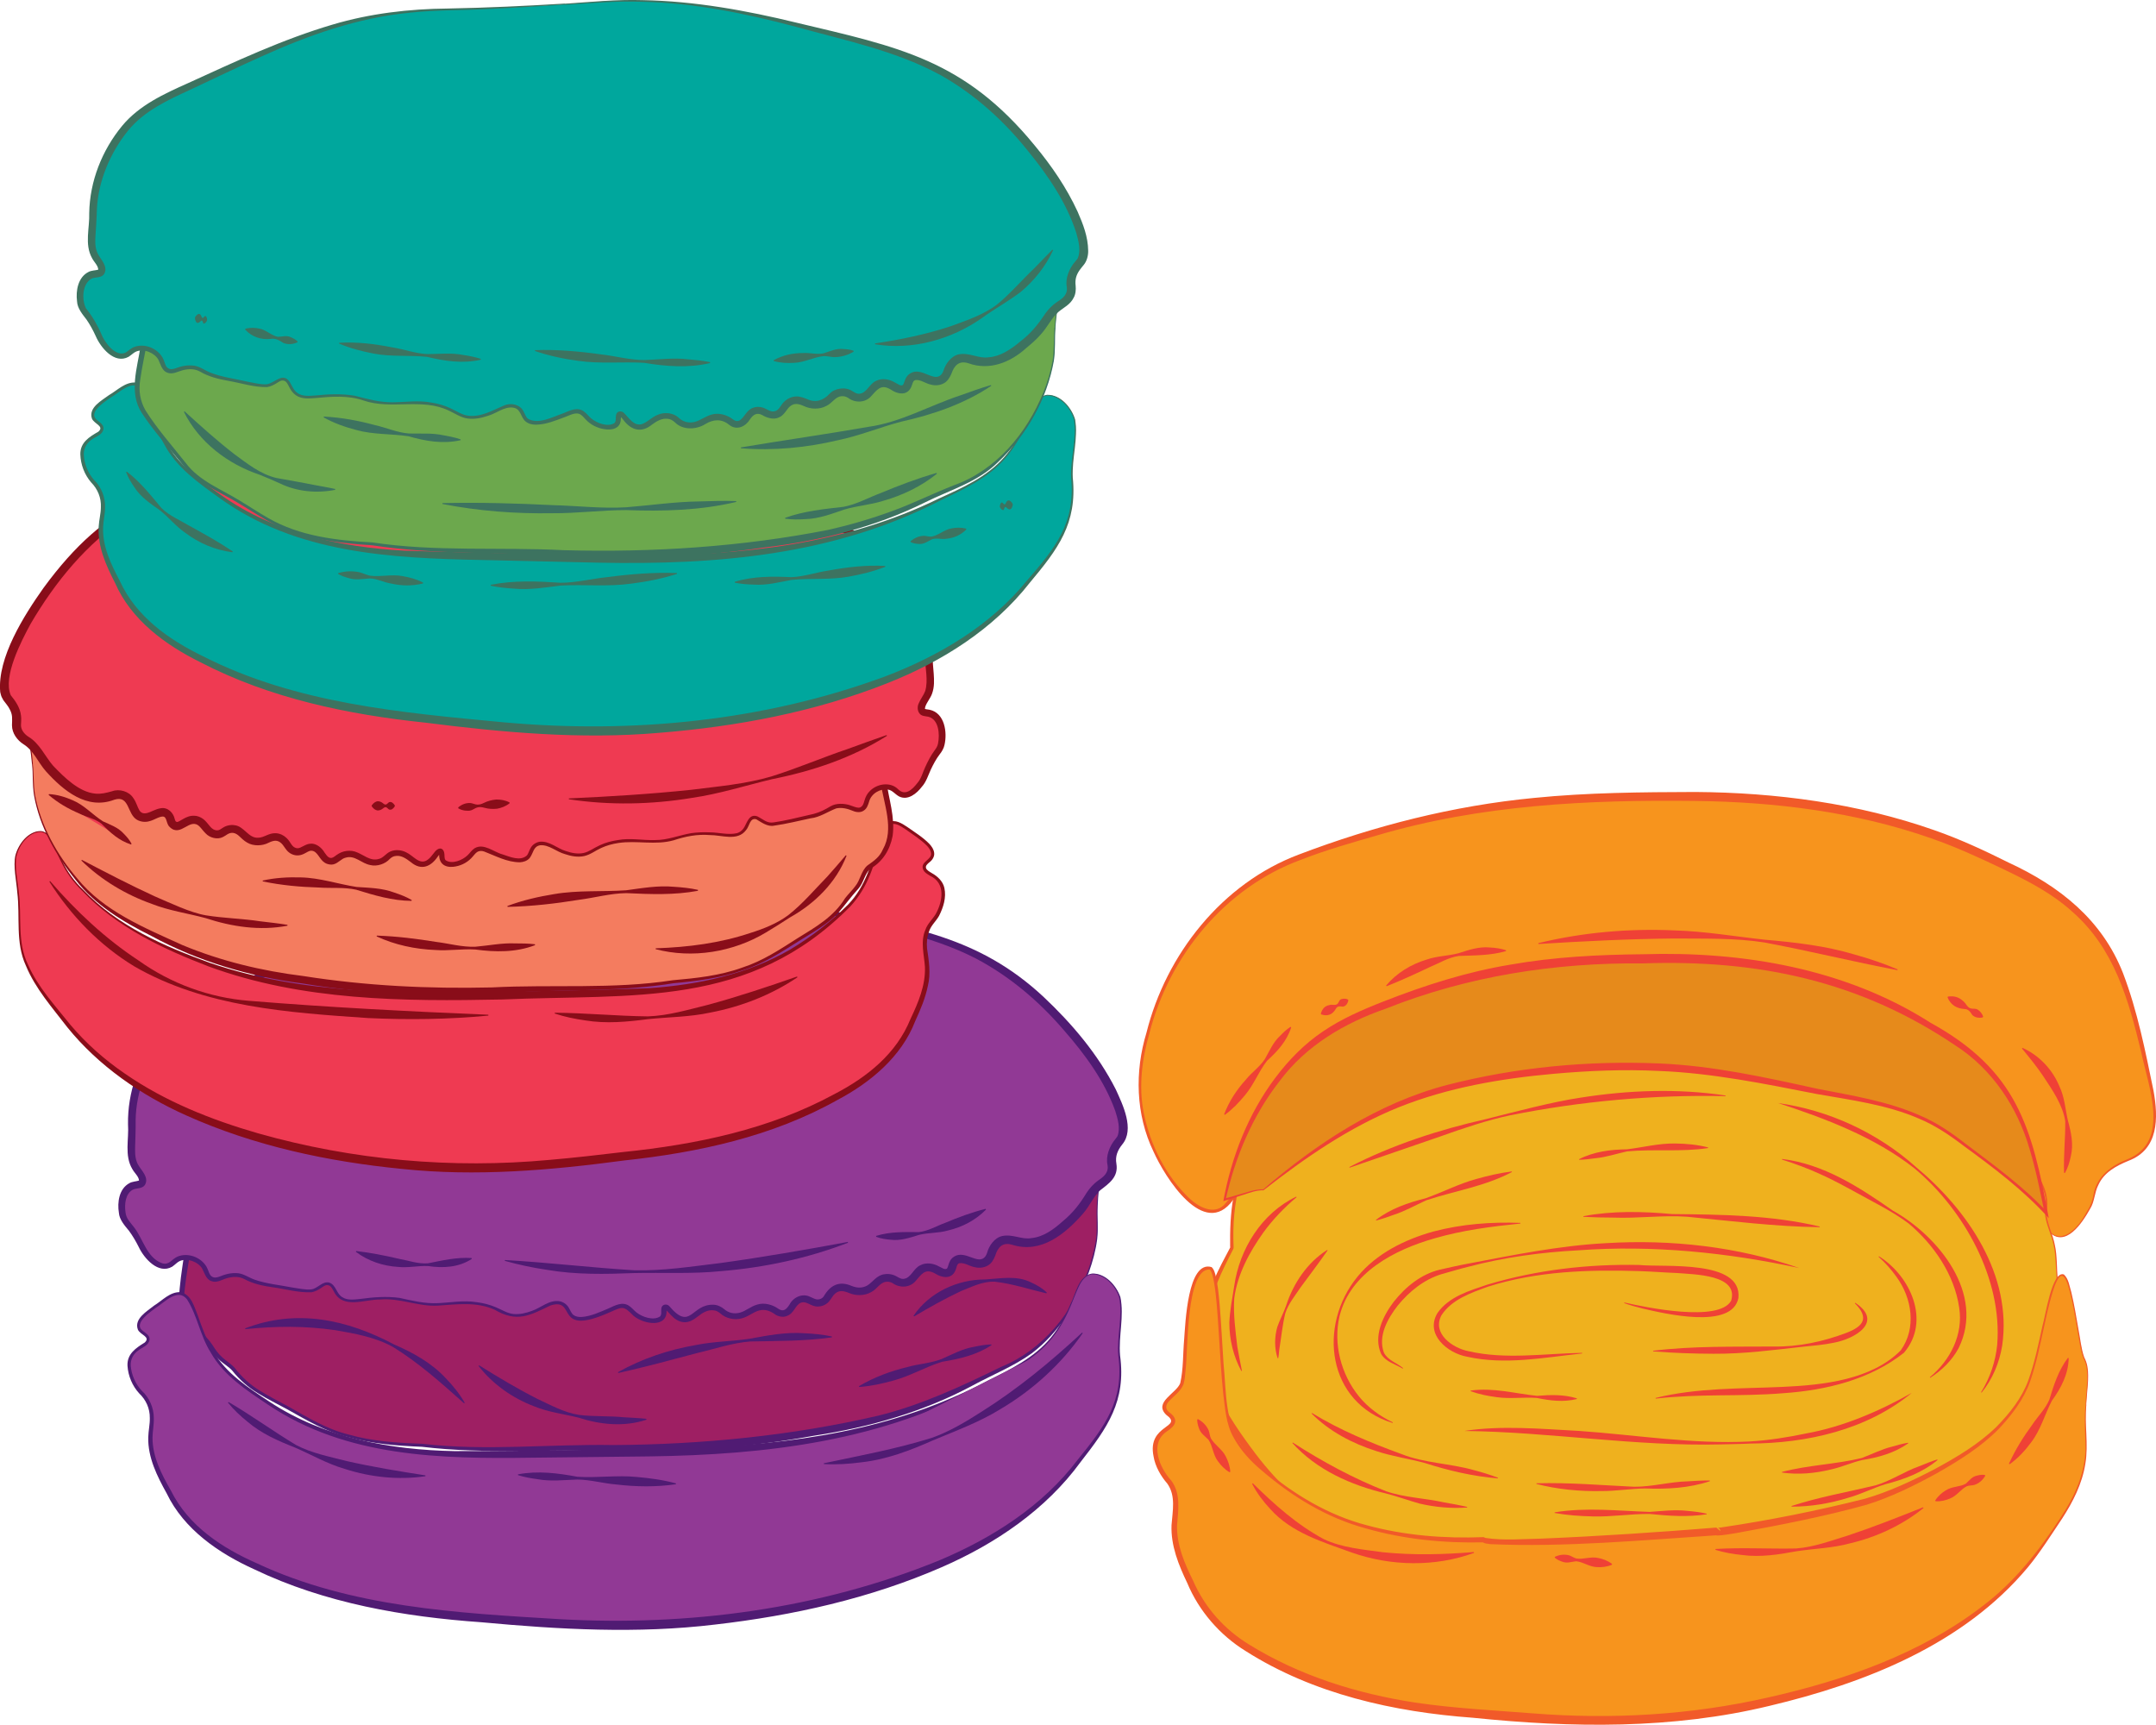 <?xml version="1.0" encoding="UTF-8"?>
<svg id="Layer_1" data-name="Layer 1" xmlns="http://www.w3.org/2000/svg" viewBox="0 0 500.55 400.39">
  <defs>
    <style>
      .cls-1 {
        fill: #f15a29;
      }

      .cls-2 {
        fill: #9e1f63;
      }

      .cls-3 {
        fill: #efb11e;
      }

      .cls-4 {
        fill: #3d7360;
      }

      .cls-5 {
        fill: #f47c5f;
      }

      .cls-6 {
        fill: #913995;
      }

      .cls-7 {
        fill: #00a79d;
      }

      .cls-8 {
        fill: #ef3a52;
      }

      .cls-9 {
        fill: #890d19;
      }

      .cls-10 {
        fill: #f7941d;
      }

      .cls-11 {
        fill: #e68a1b;
      }

      .cls-12 {
        fill: #ef4136;
      }

      .cls-13 {
        fill: #6ca84d;
      }

      .cls-14 {
        fill: #501b73;
      }
    </style>
  </defs>
  <g>
    <path class="cls-2" d="M254.74,279.96c-.09,2.6,0,4.18,.02,5.06,.07,6.41-3.91,17.75-11.85,25.8-4.74,4.82-9.43,6.27-17.36,10.34-2.21,1.14-8.57,4.31-17.47,7.07-6.67,2.07-11.5,2.89-20.01,4.34-11.2,1.91-19.72,2.6-22.71,2.83-6.18,.46-10.76,.56-17.21,.69-8.7,.18-8.38-.07-18.9,.06-10.27,.13-12.31,.39-18.97,.17-4.51-.15-7.82-.26-12.37-.83-1.83-.23-9.23,.18-18.56-2.62-5.41-1.63-8.82-4.1-13.6-6.61-5.23-2.76-8.35-4.4-11.14-7.92-1.76-2.22-3.27-2.03-5.55-5.63-1.41-2.23-2.62-2.71-4.12-4.63-.7-.9-2.14-2.78-2.61-5.5-.31-1.79-.07-3.57,.41-7.13,.06-.45,.1-.64,.31-2.02,.58-3.85,.55-3.98,.63-4.16,2.04-4.18,25.16,3.54,25.16,3.54,17.86,7.78,43.29,2.04,83.38,7.07,20.06,2.51,32.25-2.86,51.1-5.89,21.6-3.47,29.05-5.97,36.26-11.5,6.84-5.24,13.84-13.49,15.63-12.18,.86,.63-.26,2.88-.49,9.65Z"/>
    <path class="cls-14" d="M254.84,279.96c-.13,2.59,.2,5.17-.12,7.75-.34,2.57-1.02,5.09-1.89,7.53-2.72,7.24-7.05,14.15-13.26,18.9-4.23,3.05-9.1,4.96-13.64,7.43-11.45,6.17-24.15,9.78-36.95,11.72-15.3,2.82-30.88,3.72-46.42,3.56-14.86-.51-29.75,.79-44.56-.99-5.8-.23-11.66-.68-17.28-2.28-5.07-1.21-9.61-3.96-14.1-6.46-2.27-1.22-4.59-2.37-6.81-3.74-2.22-1.33-4.27-3.16-5.86-5.17-.81-.92-1.93-1.53-2.95-2.44-1.02-.88-1.82-2.01-2.51-3.08-1.44-2.08-3.8-3.58-5.07-5.86-1.47-2.25-2.04-5.13-1.7-7.77,.29-3.24,.87-6.44,1.27-9.64,1.29-5.44,21.9,1.38,25.92,2.52,5.6,2.33,11.6,3.41,17.69,3.9,8.82,.73,21.91,.56,30.91,.69,10.35,.14,20.71,.74,31.02,1.89l3.86,.46c8.88,1.15,17.88,.66,26.68-.97,5.05-.89,10.09-2.04,15.17-3.05,10.14-2.04,20.45-2.94,30.43-5.65,4.95-1.34,9.77-3.25,13.92-6.3,4.2-2.97,7.83-6.69,11.73-10.07,1.5-1.32,6.06-5.21,5.29-.55-.38,2.56-.68,5.12-.77,7.7h0Zm-.2,0c.03-2.91,.5-5.79,.77-8.67,.02-2.74-4.07,1.16-4.87,1.8-3.85,3.43-7.48,7.13-11.63,10.26-4.13,3.19-9.03,5.27-14,6.74-9.94,2.94-20.27,4.21-30.34,6.39-5.04,1.08-10.06,2.31-15.16,3.29-8.9,1.83-18.23,2.26-27.28,1.13,0,0-3.83-.45-3.83-.45-14.79-1.71-31.35-1.9-46.32-2.09-11.15-.29-22.75-.22-33.24-4.67-3.91-1.31-22.05-7.19-24.44-4.06-.43,3.16-1.07,6.39-1.4,9.54-.34,2.51,.1,4.94,1.43,7.09,1.27,2.31,3.49,3.68,4.95,5.89,.69,1.11,1.39,2.11,2.32,2.94,.89,.83,2.07,1.5,2.97,2.54,1.6,2.07,3.42,3.74,5.62,5.11,2.16,1.36,4.47,2.52,6.75,3.76,4.49,2.53,8.88,5.25,13.93,6.49,5.6,1.62,11.41,1.96,17.21,2.17,14.76,1.72,29.66,.03,44.47,.29,20.56-.14,41.22-2.16,61.26-6.8,10.02-2.45,19.4-6.84,28.62-11.35,9.67-3.92,16.52-12.53,20.07-22.16,.89-2.41,1.58-4.9,1.94-7.45,.35-2.56,.04-5.15,.19-7.73h0Z"/>
  </g>
  <g>
    <path class="cls-6" d="M138.45,208.8c-26.12,2.55-28.04,1.87-36.46,3-17.3,2.33-29.45,8.53-53.75,20.94-2.96,1.51-7.39,3.85-11.12,8.66-.58,.75-6.77,8.95-6.51,19.59,.12,4.99-.72,7.68,.93,10.16,.67,1.01,1.94,2.39,1.47,3.32-.42,.84-1.73,.33-2.97,1.2-1.78,1.24-2.15,4.42-1.46,6.72,.52,1.75,1.19,1.45,3.17,4.79,1.46,2.47,1.36,3.08,2.59,4.4,.87,.93,2.32,2.49,4.1,2.39,1.75-.1,1.95-1.7,4.02-2.01,2.06-.31,3.79,1,3.94,1.12,1.82,1.42,1.24,3.03,2.67,3.78,1.59,.85,2.71-.96,5.75-.85,2.06,.07,2.05,.92,5.72,1.97,.62,.18,2.36,.47,5.83,1.04,4.87,.8,5.55,.85,6.53,.5,1.71-.62,2.18-1.68,3.32-1.47,1.34,.24,1.34,1.81,2.61,2.99,2.47,2.28,6.14-.25,13.28,.47,2.71,.27,2.06,.62,5.36,1.06,5.99,.79,7.3-.47,12.09-.07,7.05,.59,7.14,3.56,11.73,2.79,4.4-.74,6.59-3.84,9.19-2.62,1.82,.85,1.24,2.6,3.04,3.28,2.13,.8,5.49-.67,9.48-2.43,.33-.14,.97-.43,1.77-.33,1.26,.16,1.72,1.15,2.81,2,1.98,1.53,5.11,1.88,6.14,.76,.78-.84,.09-2.23,.66-2.51,.81-.39,1.9,2.45,4.12,2.86,2.57,.48,3.7-2.87,6.94-2.79,2.3,.06,2.3,1.77,4.81,2.01,3.35,.32,4.45-2.6,7.68-2.11,2.18,.34,2.61,1.82,4.17,1.46,1.9-.43,1.84-2.75,3.82-3.29,1.84-.5,2.7,1.29,4.61,.81,1.92-.48,1.69-2.46,3.71-3.31,2.32-.97,3.55,1.25,6.4,.56,2.64-.64,2.78-2.85,5.2-3,2.01-.13,2.41,1.36,4.22,1.11,2.42-.33,2.53-3.1,4.91-3.51,2.3-.4,3.74,1.93,5.27,1.13,1.15-.61,.6-2.06,1.77-2.84,1.8-1.21,4.18,1.55,6.52,.57,2.07-.86,1.33-3.5,3.55-4.85,2.07-1.27,3.74,.41,7.16,.18,3.93-.26,6.75-2.82,9.35-5.19,4.24-3.86,3.95-6.31,7.31-8.62,.49-.34,1.77-1.17,2.21-2.67,.31-1.04,0-1.7-.02-2.71-.03-2.4,1.66-4.12,2.13-4.8,2.33-3.37-2.22-14.4-12.01-25.5-3.57-4.04-8.74-9.81-17.75-15.27-9.11-5.52-17.55-7.44-34.05-11.06-14.21-3.11-28.7-6.18-47.17-4.92-2.55,.17-1.2,.16-10.77,1.09Z"/>
    <path class="cls-14" d="M138.46,208.9c-5.99,.61-11.99,1.17-17.99,1.64-5.99,.52-12.03,.61-17.99,1.47-11.97,1.57-23.24,6-34,11.32-5.4,2.63-10.73,5.44-16.09,8.18-5.31,2.67-10.68,5.33-14.33,10.12-3.89,5.21-6.44,11.74-6.57,18.29,.03,2.22-.07,4.6-.13,6.76-.02,1.46,.12,2.81,.82,3.89,.67,1.15,2.33,2.67,1.57,4.3-.54,1.18-2.11,.87-2.95,1.32-1.68,.94-1.92,3.33-1.67,5.16,.16,1.59,1.07,2.31,2,3.56,2.15,2.79,2.94,7.05,6.53,8.35,1.64,.47,2.11-.9,3.57-1.56,2.38-.98,5.35,.12,6.67,2.28,.44,.74,.59,1.55,.92,2,.97,1.23,2.27,.19,3.55-.13,.77-.22,1.58-.34,2.38-.31,1.62-.04,2.93,1.02,4.37,1.52,2.79,.98,5.83,1.24,8.75,1.82,1.4,.19,2.98,.58,4.36,.44,1.51-.14,2.65-2.05,4.27-1.56,1.55,.56,1.62,2.64,3,3.38,1.15,.76,2.72,.54,4.18,.39,2.99-.41,6.06-.65,9.08-.24,2.92,.64,5.85,1.37,8.87,1.22,2.98-.12,6.05-.72,9.06-.22,1.52,.19,3.03,.57,4.44,1.18,1.42,.59,2.69,1.43,4.1,1.56,1.41,.13,2.88-.21,4.24-.72,2.1-.69,4.08-2.68,6.52-2.23,.83,.18,1.62,.73,2.05,1.47,.43,.72,.64,1.39,1.13,1.73,.49,.35,1.18,.48,1.87,.44,2.12-.14,4.26-1.15,6.25-1.99,1.45-.65,3.18-1.66,4.74-.61,.75,.51,1.19,1.12,1.73,1.54,1.38,1.09,3.98,1.98,5.5,.92,.42-.54,.18-1.05,.28-1.85,.12-1,1.27-1.12,1.81-.57,5.07,6.01,5.06-.52,10.36-.28,.88,.02,1.83,.52,2.41,1.01,1.08,.93,2.31,1.16,3.62,.84,1.42-.38,2.54-1.47,4.07-1.89,1.64-.52,3.6,.03,4.88,.97,1.22,.82,1.89,.14,2.63-1.01,.84-1.63,2.97-2.69,4.8-1.74,.77,.35,1.29,.62,1.78,.59,.51-.03,.98-.23,1.31-.66,1.48-2.6,3.6-3.77,6.55-2.46,1.28,.5,2.45,.51,3.6-.12,1.23-.75,2.24-2.45,3.99-2.61,.9-.17,1.98,.03,2.76,.48,.78,.43,1.13,.64,1.62,.6,1.83-.14,2.29-2.49,4.03-3.21,1.27-.66,3-.37,4.09,.24,.89,.4,1.48,.94,2.02,.56,.27-.39,.36-1.22,.74-1.85,.29-.5,.77-.89,1.3-1.12,1.69-.71,3.43,.49,4.92,.79,1.22,.29,2-.36,2.34-1.47,.41-1.56,1.68-3.49,3.5-3.89,2.47-.52,4.57,.91,6.85,.47,2.71-.27,5.06-1.97,7.25-3.93,2.39-1.97,3.96-4.04,5.59-6.71,.67-1,1.56-1.97,2.55-2.69,.88-.6,1.6-1.12,2.03-1.99,.24-.54,.29-.93,.19-1.63-.46-2.05,.48-4.41,1.79-5.99,0,0,.34-.44,.34-.44,.1-.12,.14-.22,.2-.32,.67-1.78,.06-3.95-.54-5.82-2.49-6.96-6.98-13.07-11.82-18.61-5.8-6.79-12.69-12.65-20.61-16.81-10.66-5.46-22.76-7.45-34.34-10.25-11.72-2.69-23.64-4.73-35.69-4.58-6.03-.04-12,.74-18,1.3h0Zm-.02-.2c5.99-.61,11.98-1.44,18.01-1.45,12.08-.19,24.1,1.57,35.89,4.02,19.22,4.01,34.78,6.04,49.89,20.1,6.67,6.27,12.66,13.34,16.82,21.53,1.61,3.54,4.43,9.26,1.5,12.77-1.07,1.33-1.67,2.73-1.36,4.47,.51,3.1-1.69,4.57-3.8,6.2-1.59,1.54-2.39,3.58-3.91,5.35-4.2,4.8-9.8,9.41-16.53,7.26-2.16-.64-3.28,.55-3.89,2.54-.32,.84-.84,1.81-1.72,2.29-.91,.53-2.03,.61-2.9,.41-1.39-.21-2.49-1.17-3.76-.94-.35,.17-.45,.32-.68,1.15-.73,2.63-3.07,2.4-4.99,1.19-2.31-1.27-3.14,.34-4.55,1.92-1.38,1.46-3.66,1.5-5.21,.36-.55-.3-1.01-.38-1.61-.3-1.4,.21-2,1.68-3.37,2.37-1.51,.9-3.59,.89-5.11,.23-1.29-.52-2.3-.74-3.32,.16-.43,.36-.72,.98-1.29,1.7-.6,.75-1.62,1.27-2.61,1.26-1.71,.09-2.6-1.39-4.03-.87-1.31,.57-1.53,2.47-3.21,3.06-.86,.41-2.15,.13-2.84-.42-1.14-.81-2.33-1.19-3.64-.84-1.39,.38-2.59,1.51-4.12,1.85-1.64,.44-3.63-.04-4.83-1.15-.58-.47-1.02-.71-1.67-.75-1.3-.13-2.45,.52-3.63,1.47-.61,.44-1.27,.98-2.19,1.2-.92,.24-1.9,.02-2.64-.43-1.07-.6-1.74-1.61-2.54-2.36-.11-.11-.17-.07-.03-.08,.14-.02,.2-.21,.16-.1,.49,4.54-5.27,3.61-7.67,1.56-2.31-2.36-2.5-2.12-5.37-.85-13.29,5.96-7.61-3.46-13.86-1.54-4.87,2.35-7.79,4.04-12.98,1.01-4.18-1.91-8.77-1.26-13.21-.96-4.57,.26-8.84-1.85-13.41-1.42-3.55-.05-8.61,2.3-10.69-1.81-.38-.67-.69-1.34-1.25-1.48-.67-.22-1.19,.25-1.75,.62-.65,.43-1.35,.82-2.19,.98-3.11,.14-6.03-.75-9.09-1.16-2.24-.31-4.54-.81-6.56-1.91-1.27-.66-2.72-.57-4.05-.18-1.05,.29-2.35,1.17-3.58,.66-1.24-.36-1.69-2.1-2.14-2.92-.98-1.58-3.44-2.5-5.2-1.73-.57,.25-.99,.77-1.73,1.29-3.23,1.91-6.57-1.94-7.8-4.57-.65-1.31-1.41-2.59-2.26-3.75-.94-1.14-2.24-2.57-2.34-4.18-.39-2.4,.02-5.58,2.46-6.88,.55-.35,1.71-.42,2.17-.59,.05-.03,.02,0,.03-.02,0-.02,.02-.04,0-.11-.13-.9-1.01-1.6-1.53-2.53-1.9-3.14-.76-7-1.01-10.41-.12-7.39,2.46-14.66,6.96-20.5,3.81-4.94,9.55-7.79,14.97-10.43,10.79-5.37,21.58-10.9,33.06-14.7,8.61-2.89,17.65-4.25,26.69-4.64,9.02-.47,18.02-1.21,27.01-2.06h0Z"/>
  </g>
  <g>
    <path class="cls-6" d="M253.49,295.74c-3.7,.42-3.65,6.7-8.25,13.33-4.12,5.94-9.68,8.67-20.82,14.12-7.49,3.67-13.62,5.69-16.1,6.47-18.06,5.71-33.59,6.57-51.76,7.45-6.18,.3-15.51,.35-34.18,.46-18.95,.11-21.56-.12-23.73-.36-9.38-1.04-23.4-2.75-36.89-11.88-5.9-3.99-9.7-6.57-12.67-11.69-3.69-6.37-3.9-12.89-7.28-13.38-1.33-.19-2.73,.82-5.53,2.84-2.03,1.47-4.41,3.19-4.14,4.9,.23,1.46,2.2,1.62,2.23,2.87,.04,1.55-2.98,1.73-4.05,4.2-.93,2.15,.2,4.63,.7,5.74,1.05,2.31,2.18,2.53,3.22,4.4,1.52,2.75,.9,5.56,.73,7.39-.52,5.53,2.27,10.39,5.34,15.73,3.88,6.74,10.09,11.06,18.38,14.99,19.05,9.05,38.53,11.04,47.95,11.84,24.05,2.05,40.95,3.5,64.69,.27,35.75-4.86,54.72-15.91,58.77-18.35,9.88-5.95,15.68-11.75,19.77-17.08,4.72-6.13,9.49-11.51,10.15-19.21,.31-3.54-.48-4.29-.1-11.02,.29-5.18,.93-7.64-.67-10.26-1.06-1.75-3.41-4.04-5.77-3.78Z"/>
    <path class="cls-14" d="M253.5,295.84c-1.51,.18-2.46,1.56-3.06,2.88-.64,1.35-1.16,2.77-1.74,4.16-1.15,2.78-2.58,5.49-4.5,7.84-3.83,4.77-9.46,7.51-14.77,10.29-24.29,13.56-51.47,16.71-78.82,17.08-5.72,.06-21.2,.23-27.12,.3-21.1,.29-43.08-.08-61.25-12.3-4.99-3.34-10.31-6.76-13.33-12.14-2.43-3.82-3.09-8.55-5.48-12.3-2.17-2.78-5.21,.69-7.29,1.97-1.19,.89-2.44,1.77-3.25,2.93-.39,.57-.57,1.24-.29,1.77,.39,.86,2.3,1.35,2.11,2.71-.2,1.35-1.74,1.75-2.59,2.46-1.19,.81-1.85,2.13-1.77,3.54,.16,2.07,1.09,4.26,2.56,5.81,1.75,1.57,2.8,3.97,2.8,6.32,.06,1.58-.29,3.09-.3,4.52-.03,4.48,2.08,8.52,4.28,12.37,4.06,8.16,11.78,13.25,19.95,16.86,21.92,10.24,46.46,11.52,70.25,12.96,29.83,1.69,60.31-2.3,88.07-13.6,12.35-5.18,24.1-12.63,32.26-23.42,6.27-7.74,10.81-13.64,9.41-24.19-.35-4.47,1.04-9.09,.2-13.47-.84-2.64-3.41-5.46-6.35-5.36h0Zm-.02-.2c3.14-.13,5.68,2.72,6.64,5.48,.91,4.46-.47,9.02-.08,13.53,1.44,10.64-2.91,16.72-9.14,24.71-8.07,11.08-19.8,19.02-32.25,24.44-16.67,7.27-34.59,11.25-52.6,13.32-18.05,2.18-36.25,1.14-54.27-.53-18.05-1.27-36.3-4.41-52.75-12.29-8.22-3.72-16.32-9.25-20.35-17.66-2.19-3.93-4.38-8.31-4.26-12.98,.04-1.59,.4-3.04,.36-4.48,.03-2.22-.87-4.21-2.47-5.73-1.58-1.73-2.55-4.01-2.71-6.39-.14-2.76,1.95-4.14,3.99-5.4,1.47-1.35-1.04-1.76-1.58-3.01-.95-2.53,2.17-4.28,3.77-5.57,1.9-1.17,3.68-3.24,6.13-3.12,2.53,.51,3.2,3.47,4.03,5.46,.99,2.84,2.03,5.66,3.55,8.22,3.01,5.27,8.26,8.56,13.2,11.84,12.56,8.27,27.95,11.1,42.78,11.38,18.03,0,36.08-.39,54.12-.75,24.19-.75,48.03-4.04,69.64-15.56,5.33-2.64,10.91-5.35,14.75-10.03,1.91-2.31,3.34-4.97,4.51-7.74,1.33-2.5,1.77-6.5,5.03-7.14h0Z"/>
  </g>
  <path class="cls-14" d="M242.95,300.24c-4.05-.94-7.91-2.26-12.02-2.71-2.77-.12-5.36,1.21-7.86,2.2-3.76,1.77-7.18,3.7-10.84,5.86l-.14-.15c3.67-5.43,10.21-8.46,16.69-8.43,3.56-.21,7.28-1,10.63,.7,1.32,.59,2.58,1.33,3.63,2.34l-.1,.18h0Z"/>
  <path class="cls-14" d="M230.19,312.27c-3.46,2.28-7.44,3.2-11.45,3.85-3.86,1.17-7.38,3.31-11.29,4.35-2.59,.72-5.22,1.31-7.97,1.5l-.06-.19c3.55-2.09,7.31-3.49,11.26-4.44,2.58-.74,5.35-.87,7.87-1.83,2.47-1.07,4.85-2.4,7.54-2.85,1.32-.28,2.65-.53,4.04-.57l.06,.19h0Z"/>
  <path class="cls-14" d="M193.13,310.45c-6.31,.91-12.6,.82-18.93,.96-4.21,.32-8.25,1.73-12.32,2.68-6.12,1.63-12.11,3.25-18.34,4.64,0,0-.07-.19-.07-.19,5.58-3.15,11.72-5.2,18.01-6.29,4.16-.86,8.46-.84,12.65-1.49,4.17-.77,8.39-1.58,12.66-1.26,2.12,.1,4.25,.29,6.35,.75v.2h0Z"/>
  <path class="cls-14" d="M150.09,329.57c-5.16,1.72-10.7,1.17-15.78-.48-3.43-.85-7.03-1.27-10.33-2.64-5.01-1.9-9.58-5.12-12.87-9.35,0,0,.13-.15,.13-.15,4.51,2.81,8.83,5.4,13.5,7.77,3.13,1.46,6.23,3.2,9.69,3.73,3.45,.44,6.92,.2,10.38,.55,1.73,.11,3.46,.17,5.25,.36l.02,.2h0Z"/>
  <path class="cls-14" d="M107.74,325.76c-5.26-4.68-10.48-9.36-16.47-13.06-4.1-2.29-8.84-3.12-13.4-3.91-6.96-1.02-13.83-.98-20.9-.24l-.05-.19c11.95-4.61,23.66-2.06,34.64,3.77,4.38,1.89,8.67,4.28,11.95,7.83,1.67,1.72,3.19,3.6,4.38,5.68l-.16,.13h0Z"/>
  <g>
    <path class="cls-6" d="M117.23,292.6c9.56,1.64,21.16,2.85,34.33,2.57,18.24-.38,33.66-3.48,45.31-6.77"/>
    <path class="cls-14" d="M117.24,292.5c10.04,.57,19.97,1.77,29.99,2.38,6.69,.18,13.34-.89,19.96-1.67,9.94-1.37,19.73-3.07,29.64-4.91,0,0,.05,.19,.05,.19-9.43,3.63-19.42,5.77-29.49,6.59-6.7,.68-13.45,.3-20.17,.45-6.72,.26-13.49,.4-20.15-.74-3.33-.49-6.63-1.18-9.88-2.1l.03-.2h0Z"/>
  </g>
  <g>
    <path class="cls-6" d="M203.41,287c3.91,.15,9.53-.12,15.88-2.1,3.87-1.21,7.07-2.76,9.58-4.2"/>
    <path class="cls-14" d="M203.41,286.9c3.26-1.01,6.53-.9,9.87-.88,2.2-.22,4.17-1.44,6.21-2.17,3.07-1.29,6.01-2.39,9.33-3.23,0,0,.1,.17,.1,.17-2.41,2.47-5.52,4.08-8.85,4.86-2.17,.63-4.5,.47-6.68,1.01-2.14,.66-4.34,1.43-6.63,1.13-1.13-.09-2.25-.26-3.35-.68v-.2h0Z"/>
  </g>
  <g>
    <path class="cls-6" d="M109.52,292.13c-3.07,.82-7.6,1.67-13.08,1.4-5.96-.29-10.71-1.8-13.78-3.04"/>
    <path class="cls-14" d="M109.55,292.23c-3.03,2-6.7,2.19-10.16,1.67-2.31-.11-4.65,.46-6.97,.2-3.51-.21-6.96-1.36-9.8-3.5,0,0,.07-.19,.07-.19,3.49,.41,6.65,1.05,9.99,1.82,2.19,.39,4.42,1.23,6.69,1.03,3.36-.66,6.63-1.45,10.12-1.22,0,0,.05,.19,.05,.19h0Z"/>
  </g>
  <g>
    <path class="cls-6" d="M53,325.53c4.11,3.54,10.39,8.13,18.92,11.68,10.97,4.56,20.78,5.36,26.86,5.37"/>
    <path class="cls-14" d="M53.06,325.46c5.39,3.15,10.36,6.79,15.69,9.99,3.67,1.93,7.82,2.7,11.78,3.73,6.06,1.37,12.03,2.35,18.24,3.31v.2c-6.25,.92-12.73,.24-18.73-1.7-4.05-1.17-7.72-3.3-11.57-4.96-3.89-1.54-7.81-3.24-11.03-6.01-1.64-1.32-3.18-2.76-4.51-4.41l.13-.15h0Z"/>
  </g>
  <g>
    <path class="cls-6" d="M120.26,342.35c12.22,.7,24.45,1.4,36.67,2.1"/>
    <path class="cls-14" d="M120.27,342.25c4.62-.88,9.22-.28,13.76,.56,4.58,.31,9.2-.41,13.79,.05,3.05,.27,6.09,.67,9.11,1.49v.2c-4.64,.67-9.21,.6-13.81,.06-3.05-.24-6.06-1.13-9.13-1.15-3.06,.1-6.14,.48-9.19-.08-1.52-.21-3.04-.47-4.54-.94v-.2h.01Z"/>
  </g>
  <g>
    <path class="cls-6" d="M191.27,339.78c7.15-.54,17.75-2.22,29.43-7.47,15.46-6.96,25.38-16.84,30.6-22.89"/>
    <path class="cls-14" d="M191.26,339.68c8.42-1.78,16.84-3.33,25.05-5.89,4.02-1.42,7.81-3.66,11.39-5.96,8.5-5.33,16.14-11.63,23.52-18.48,0,0,.15,.13,.15,.13-4.95,7.15-11.57,13.18-19.07,17.61-4.94,3.07-10.43,5.06-15.76,7.3-5.29,2.35-10.78,4.44-16.58,5.07-2.88,.38-5.78,.57-8.68,.41l-.02-.2h0Z"/>
  </g>
  <g>
    <path class="cls-10" d="M475.69,285.81c-6.54-6.85-18.06-18.37-34.57-27.72-16.83-9.53-32.92-10.91-66.33-9.65-7.21,.27-41.02,1.92-61.04,12.77-16.7,9.05-25.05,13.58-28.34,17.75-.39,.5-1.42,1.85-3.11,2.18-5.65,1.11-13.75-9.97-16.5-20.24-2.65-9.89-.15-18.28,1.56-23.98,4.34-14.52,13.15-23.56,16.19-26.47,9.83-9.39,19.9-12.51,35.5-17.13,26.84-7.95,49.55-8.28,66.95-8.41,9.44-.07,17.58-.1,28.65,1.25,10.2,1.24,27.06,3.43,46.09,12.46,11.54,5.47,19.15,9.08,25.85,17.75,6.15,7.96,8.03,15.67,10.9,27.4,2.65,10.84,4.46,18.67,.31,23.04-3.13,3.31-7.89,2.78-10.59,7.79-1.46,2.72-.76,4.17-2.49,6.54,0,0-4.61,9.3-9.03,4.67Z"/>
    <path class="cls-1" d="M475.61,285.88c-12.87-13.34-27.68-25.67-45.17-32.27-11.72-4.25-24.33-4.73-36.69-4.76-25.69,.32-56.39,1.48-79.71,12.94-1.93,1.01-8.38,4.49-10.3,5.51-6,3.44-12.54,6.4-17.49,11.29-6.7,9.21-15.79-5.31-18.45-11.27-4.14-8.57-4.38-18.57-1.63-27.58,4.55-18.21,17.56-34.67,35.38-41.37,17.56-6.68,35.88-11.34,54.6-13.14,12.47-1.25,24.98-1.34,37.46-1.38,18.75,.13,37.73,2.63,55.48,8.87,5.92,2.06,11.64,4.72,17.23,7.51,11.8,5.45,21.71,13.24,26.59,25.72,3.37,8.85,5.16,18.03,7.06,27.23,1.14,6.29,1.27,13.61-5.81,16.29-2.85,1.17-5.69,2.69-7,5.63-.91,1.74-.83,3.83-1.9,5.51-1.76,3.16-5.73,9.32-9.63,5.27h0Zm.14-.14c3.28,3.51,7.11-1.35,8.62-4.28,.86-1.3,1.46-2.7,1.69-4.27,.75-4.15,4.2-6.68,7.9-8.1,10.06-4.07,4.77-16.99,3.15-24.86-2.93-12.19-6.27-24.08-16.02-32.61-4.53-4.12-10.04-7-15.62-9.68-5.6-2.68-11.21-5.28-17.07-7.32-17.55-6.16-36.27-8.47-54.82-8.69-24.84-.3-49.87,.9-73.81,7.98-5.98,1.73-11.98,3.42-17.74,5.68-17.59,6.44-30.6,22.33-35.19,40.33-1.72,5.94-2.5,12.24-1.32,18.33,1.49,7.49,5.17,14.83,10.77,20.08,2.07,1.88,5.44,3.7,7.85,1.43,5.04-6.06,12.39-9.51,19.06-13.45,4.05-2.24,10.37-5.88,14.45-7.78,23.93-10.14,50.45-11.26,76.1-11.26,12.46,.14,25.24,1,36.99,5.5,5.9,2.18,11.33,5.37,16.57,8.75,10.45,6.84,19.91,15.11,28.44,24.21h0Z"/>
  </g>
  <g>
    <path class="cls-3" d="M477.32,304.77c.72-3.42,.23-8.35-.02-13.08-.24-4.63-2.83-8.57-2.31-10.71,1.94-8.1-11.9-20.47-27.09-28.26-5.05-2.59-24.79-12.13-74.16-9.46-61.48,3.33-79.22,20.76-82.45,24.17-6.31,6.69-5.28,22.25-5.28,22.25-2.12,4.42-6.22,10.48-6.22,19.73s.6,12.37,5.08,19.68c2.74,4.48,8.78,14.14,19.39,22.66,14.97,12.01,30.38,14.79,45.54,17.52,9.79,1.76,29.27,4.25,53.33-.16,16.56-3.03,32.22-5.89,47.33-18.37,12.74-10.51,18.3-22.25,21.49-28.96,3.91-8.25,3.98-10.4,5.37-17.01Z"/>
    <path class="cls-1" d="M477.22,304.75c.49-2.56,.37-5.2,.26-7.81-.19-2.3-.17-5.58-.68-7.8-.49-2.61-1.87-4.92-2.05-7.61,.58-2.61-.06-5.15-1.37-7.45-2.59-4.53-6.55-8.12-10.59-11.35-8.23-6.36-17.52-11.49-27.62-14.11-34.27-9.17-107.95-6.42-137.53,13.92-4.29,2.89-8.31,6.49-9.63,11.69-1.47,4.89-1.83,10.1-1.61,15.19,0,0,0,.12,0,.12v.06c.01-.07,0,.29-.11,.37l.08-.11c-2.65,5.17-5.34,10.36-5.87,16.21-.33,5.65-.35,11.68,1.9,16.95,2.38,5.2,5.77,10.06,9.23,14.63,10.55,13.86,25.87,23.64,42.86,27.46,22.52,5.53,46.15,7.34,69.04,2.9,14.25-2.41,28.74-5.5,40.94-13.61,12.26-7.94,21.54-19.79,27.46-33.06,2.7-5.22,4.24-10.83,5.28-16.6h0Zm.2,.04c-.97,5.77-2.48,11.47-5.13,16.72-6.95,16.16-18.83,30.48-34.69,38.49-10.46,5.46-22.22,7.84-33.7,9.98-11.55,2.16-23.36,3.01-35.11,2.46-11.76-.51-23.34-2.63-34.78-5.38-8.57-2.13-16.96-5.45-24.39-10.3-12.32-8.14-22.14-19.92-28.44-33.23-1.77-4.17-1.97-8.71-1.95-13.14-.08-4.43,.78-8.92,2.51-13,1.15-2.77,2.61-5.39,3.97-7.99-.12,.04-.13,.36-.12,.25v-.06s0-.12,0-.12c-.08-7.42,.39-16.62,5.6-22.39,5.6-5.63,12.82-9.32,20.06-12.36,32.28-13.11,90.78-17.11,124.31-7.48,10.18,2.88,19.5,8.3,27.69,14.92,4.04,3.36,7.94,7.08,10.49,11.73,1.31,2.29,1.97,5.08,1.36,7.66,.15,2.56,1.53,4.99,1.98,7.54,.52,2.25,.44,5.54,.64,7.85,.1,2.61,.21,5.27-.3,7.86h0Z"/>
  </g>
  <g>
    <path class="cls-10" d="M484.28,326.06c.33-5.53,.96-8.15-.51-10.93-.98-1.85-2.79-19.52-5.01-19.21-3.48,.49-4.87,21.05-9.26,28.17-3.93,6.37-8.19,10.73-18.71,16.68-7.08,4-12.86,6.22-15.2,7.08-6.78,2.51-36.98,8.3-37.02,7.65-3.81,.33-7.67,.62-11.69,.89-5.5,.37-40.96,2.67-42.43,1.04-8.63,.08-10.44-.09-11.98-.26-8.8-1-21.95-2.66-34.52-12.23-5.5-4.19-9.04-6.89-11.77-12.32-3.39-6.74-2.24-38.33-5.44-38.33-6.6,0-4.9,24.34-6.48,27.25-1.2,2.22-4.18,3.45-3.94,5.27,.2,1.55,2.05,1.7,2.07,3.03,.02,1.65-2.82,1.87-3.85,4.53-.9,2.3,.13,4.93,.59,6.1,.96,2.45,2.02,2.67,2.97,4.65,1.4,2.92,.79,5.92,.6,7.86-.55,5.9,2.02,11.05,4.84,16.7,3.57,7.13,9.36,11.67,17.1,15.77,17.8,9.42,36.08,11.32,44.92,12.07,22.57,1.91,38.43,3.25,60.77-.46,33.64-5.59,51.59-17.59,55.41-20.24,9.34-6.46,14.86-12.7,18.77-18.43,4.5-6.59,9.04-12.38,9.75-20.6,.33-3.78-.41-4.57,.03-11.74Z"/>
    <path class="cls-1" d="M484.18,326.06c.09-2.52,.69-6.3,.21-8.78-.14-.71-.38-1.4-.72-2.04-.76-2.11-.95-4.33-1.38-6.51-2.44-14.76-4.01-18.24-7.68-.93-.95,4.31-1.82,8.67-3.27,12.86-1.49,4.2-4.28,7.85-7.32,11.07-4.19,4.25-9.3,7.39-14.42,10.31-5.2,2.84-10.55,5.5-16.23,7.27-9.97,2.77-20.14,4.73-30.29,6.58-1.27,.2-2.99,.51-4.24,.56-.23,0-.41,0-.64-.12-.12-.07-.42-.19-.52-.77l.97,.83c-17.28,1.14-35.36,2.82-52.63,2.07-.74-.15-1.36-.05-2.02-.62,0,0,.46,.2,.46,.2-9.24,.21-18.5-.7-27.4-3.25-8.97-2.42-17.02-7.34-24.02-13.34-2.67-2.21-5.09-4.83-6.73-7.91-1.7-3.06-1.89-6.74-2.33-10.13-.24-2.29-.41-4.59-.57-6.88-.32-4.59-.54-9.18-.93-13.74-.22-2.27-.41-4.58-.98-6.75-.15-.51-.36-1.1-.64-1.34-5.53-.28-5.05,18.99-5.59,23.14-.11,1.16-.16,2.29-.5,3.5-.75,1.8-2.26,2.68-3.43,4.01-.73,.79-.82,1.71,.02,2.42,2.44,1.71,1.6,3.22-.51,4.55-4.05,2.79-1.65,8.38,1.08,11.39,2.26,3,1.62,6.94,1.34,10.36-.11,4.53,1.7,8.79,3.69,12.8,2.74,6.29,7.28,11.4,13.15,14.96,11.64,7.18,24.94,11.33,38.41,13.4,9.03,1.34,18.25,1.8,27.35,2.51,18.26,1.45,36.64,.4,54.5-3.66,17.72-3.98,35.51-10.11,50.01-21.32,7.35-5.54,13.06-12.84,18.03-20.5,3.17-4.74,5.64-10.11,5.78-15.88-.05-3.43-.32-6.9,0-10.33h0Zm.2,.01c-.47,4.6,.55,9.21-.24,13.77-.73,4.59-2.87,8.8-5.37,12.66-2.57,3.83-5.01,7.73-7.94,11.3-14.98,17.95-37.82,26.94-60.03,32.2-22.53,5.46-45.92,5.11-68.83,2.76-18.37-1.34-37.07-5.5-52.79-15.5-5.96-3.68-10.83-9.28-13.53-15.76-2.01-4.18-3.85-8.71-3.66-13.47,.24-3.3,1.05-6.81-1.01-9.67-1.45-1.65-2.79-3.96-3.16-6.27-1.56-7.54,7.1-6.62,2.92-9.67-2.97-2.91,2.38-4.96,3.27-7.33,.75-3.27,.61-6.82,.91-10.18,.29-3.6,.79-18.43,6.37-16.77,.58,.55,.68,1.14,.87,1.71,.59,2.29,.77,4.58,.99,6.88,.39,4.59,.6,9.18,.91,13.76,.68,6.65,.23,14.15,4.61,19.62,1.35,1.82,2.98,3.42,4.73,4.89,7,5.91,14.94,10.71,23.85,13.05,8.83,2.41,18.04,3.13,27.18,2.78,0,0,.46,.2,.46,.2-.1-.09,.01,0,.1,0,4.25,.64,8.62,.21,12.91,.14,13.04-.53,27.49-1.5,40.57-2.56,0,0,.97,.83,.97,.83-.14-.65-.4-.7-.69-.79,0,0,.05,0,.05,0h.22s.51-.06,.51-.06c11.2-1.65,22.47-3.91,33.42-6.67,5.6-1.62,10.94-4.14,16.11-6.82,5.14-2.78,10.25-5.79,14.44-9.87,3.03-3.1,5.87-6.62,7.38-10.74,1.5-4.15,2.37-8.49,3.33-12.79,.68-2.22,2.18-12.8,4.95-11.85,1.15,1.06,1.28,2.72,1.73,4.13,.69,2.87,1.17,5.78,1.67,8.68,.43,2.13,.6,4.4,1.33,6.43,.35,.66,.6,1.38,.73,2.12,.47,2.54-.15,6.26-.27,8.84h0Z"/>
  </g>
  <g>
    <path class="cls-11" d="M293.3,276.22c9.56-7.79,19.57-14.88,31.03-19.67,14.1-5.89,29.85-7.86,45.02-8.76,15.79-.94,30.92,.86,46.3,4.32,13.22,2.98,26.98,3.47,38.2,11.94,6.35,4.8,14.87,10.72,21.22,17.59-.02-.08-.03-.15-.04-.22-2.37-11.74-3.92-19.44-8.99-27.4-5.52-8.67-11.8-12.28-21.32-17.75-15.69-9.03-29.59-11.21-38.01-12.46-9.13-1.35-15.84-1.32-23.63-1.25-14.36,.13-33.08,.46-55.21,8.41-12.87,4.62-21.17,7.74-29.28,17.13-2.51,2.91-9.78,11.95-13.35,26.47-.29,1.19-.61,2.51-.92,3.92,2.1-.72,4.24-1.34,6.4-1.95,.87-.25,1.73-.35,2.57-.33Z"/>
    <path class="cls-12" d="M293.26,276.12c12.43-10.71,26.68-20.08,42.75-24.27,16.03-4.12,32.72-5.68,49.23-4.98,12.44,.52,24.55,3.21,36.65,5.87,8.07,1.58,16.35,2.87,23.94,6.24,3.82,1.61,7.29,4.01,10.53,6.54,6.56,4.95,13.28,9.82,18.95,15.88l-.6,.31c-1.03-5.01-2.02-10.04-3.49-14.91-2.81-9.74-8.67-18.63-17.28-24.13-22.26-15.03-45.9-19.93-72.45-19.03-20.45-.2-40.75,2.94-59.78,10.52-9.6,3.33-18.53,8.59-24.65,16.83-6.25,8.01-10.31,17.59-12.51,27.56l-.31-.28,4.47-1.29c1.44-.41,3.04-.97,4.55-.86h0Zm.07,.19c-1.63-.03-3,.51-4.51,.99,0,0-4.42,1.42-4.42,1.42l-.39,.13c1.88-10.25,5.75-20.24,12.06-28.63,3.1-4.13,6.78-7.92,11.13-10.82,4.32-2.93,9.12-5.01,13.9-6.88,9.56-3.76,19.45-6.93,29.63-8.6,10.16-1.79,20.5-2.31,30.75-2.4,23.08-.73,46.99,3.3,66.71,15.89,20.11,11.09,23.55,24.17,27.47,45.38-5.77-6.41-12.71-11.64-19.69-16.74-3.27-2.5-6.64-4.79-10.44-6.37-7.55-3.28-15.79-4.31-23.86-5.74-12.07-2.37-24.2-4.85-36.51-5.33-8.19-.41-16.38-.06-24.55,.67-12.23,1.1-24.45,3.19-35.87,7.76-11.48,4.64-21.64,11.65-31.4,19.27h0Z"/>
  </g>
  <path class="cls-12" d="M367.31,314.19c-8.84,.94-17.84,2.73-26.69,.76-4.55-.81-9.83-5.2-6.9-10.13,2.67-3.85,7.46-5.2,11.63-6.62,11.39-3.41,23.34-4.8,35.22-4.55,5.84,.6,23.9-1.34,23.03,7.64-1.41,7.43-17.13,3.65-22.25,2.47-1.44-.37-2.87-.75-4.27-1.26l.05-.14c5.04,1.16,21.91,4.65,24.78-.4,1.83-6.08-8.56-6.1-12.51-6.44-2.95-.11-5.92-.36-8.86-.45-11.74-.37-23.75,.02-35.03,3.6-3.97,1.42-8.53,3.02-10.87,6.68-2.2,4.21,2.58,7.6,6.32,8.32,8.63,1.99,17.56,.53,26.36,.38,0,0,0,.15,0,.15h0Z"/>
  <path class="cls-12" d="M430.73,302.43c6.65,4.4-.02,8.35-4.98,9.27-2.32,.49-4.67,.67-7,.91-6.96,.77-13.93,1.7-20.95,1.65-4.67-.02-9.32-.18-13.99-.55v-.15c9.14-1.13,18.72-.91,27.92-.98,5.8,.1,11.54-1.13,16.93-3.17,4-1.51,5.36-3.49,1.97-6.87,0,0,.1-.12,.1-.12h0Z"/>
  <path class="cls-12" d="M325.67,317.72c-1.72-1.07-3.9-1.52-5.02-3.42-1.84-4.11,.4-8.77,2.9-12.07,2.72-3.46,6.4-6.48,10.76-7.5,2.13-.46,4.24-.98,6.37-1.36,10.62-2.02,21.28-4.21,32.12-4.78,15.14-.92,30.6,.78,44.94,5.78-16.56-3.6-34.14-5.4-51.33-4.12-8.61,.45-17.21,1.62-25.57,3.83-2.1,.51-4.15,1.15-6.22,1.72-4.01,1.23-7.44,4.01-10.07,7.22-2.37,3.04-4.66,7.07-3.27,10.94,.84,1.78,3.01,2.42,4.47,3.63,0,0-.09,.12-.09,.12h0Z"/>
  <path class="cls-12" d="M366.08,324.77c-3.09,.77-6.22,.38-9.27-.25-3.09-.23-6.22,.26-9.3-.18-2.05-.27-4.09-.66-6.08-1.39l.02-.15c5.32-.72,10.21,.69,15.39,1.23,3.1-.25,6.22-.35,9.25,.58,0,0,0,.15,0,.15h0Z"/>
  <path class="cls-12" d="M436.22,291.63c7.33,4.55,12.1,15.06,5.81,22.4-7.94,6.27-18.13,8.71-28.03,9.39-4.96,.41-9.91,.44-14.84,.49-4.93,.06-9.85,.2-14.76,.76l-.03-.15c9.64-2.4,19.71-2.12,29.54-2.57,9.49-.43,20.61-1.66,27.38-8.48,3.71-5.18,2.61-12.12-.99-17.06-1.2-1.69-2.6-3.26-4.17-4.67l.09-.12h0Z"/>
  <path class="cls-12" d="M367.6,282.32c6.78-1.28,13.79-1.11,20.63-.49,11.49,.12,23,.23,34.26,2.9,0,0-.02,.15-.02,.15-10.35-.14-20.55-1.44-30.82-2.43-5.72-.4-11.43,.43-17.16,.2-2.29,0-4.58-.06-6.88-.18v-.15h0Z"/>
  <path class="cls-12" d="M323.3,330.32c-15.17-4.67-17.46-22.57-8.12-33.97,4.4-5.37,10.93-8.59,17.51-10.44,6.65-1.77,13.53-2.28,20.31-2.03v.15c-6.74,.69-13.45,1.55-19.88,3.42-9.31,2.63-19.65,7.97-22.13,18.11-1.5,6.48,.37,13.48,4.51,18.6,2.08,2.56,4.81,4.56,7.87,6.03l-.05,.14h0Z"/>
  <path class="cls-12" d="M443.81,323.37c-10.45,8.58-24.25,11.66-37.55,11.74-1.85,.11-4.77,.13-6.65,.19-19.97,.5-39.7-2.89-59.63-3.12,8.43-1.33,17.86-.48,26.58-.01,13.22,.91,26.41,3.14,39.68,2.45,4.35-.25,8.84-.97,13.08-1.86,8.63-1.55,17.06-5.2,24.49-9.4h0Z"/>
  <path class="cls-12" d="M413.73,269.04c9.64,1.16,17.94,6.55,25.71,11.98,10.64,5.95,21.46,19.34,15.3,31.9-1.53,2.88-3.91,5.2-6.62,6.92,0,0-.09-.12-.09-.12,4.8-3.99,7.82-9.96,6.82-16.21-1.12-7.63-5.87-14.56-11.72-19.49-3.77-2.82-8.14-4.93-12.23-7.21-2.76-1.51-5.51-3.01-8.37-4.28-2.85-1.31-5.8-2.39-8.82-3.35l.03-.15h0Z"/>
  <path class="cls-12" d="M366.61,269.09c3.45-1.76,7.29-2.24,11.1-2.29,3.76-.45,7.48-1.43,11.3-1.35,2.53,.04,5.07,.27,7.55,.91v.15c-6.29,.95-12.54,.18-18.8,.77-2.45,.53-4.83,1.35-7.35,1.59-1.24,.17-2.49,.33-3.77,.36l-.04-.15h0Z"/>
  <path class="cls-12" d="M319.44,283.19c3.4-2.6,7.44-4,11.53-5.02,3.96-1.4,7.71-3.37,11.78-4.48,2.69-.76,5.42-1.4,8.23-1.75l.04,.14c-6.33,3.34-13.22,4.35-19.88,6.55-2.54,1.15-4.96,2.55-7.63,3.4-1.31,.48-2.62,.94-4,1.29l-.07-.13h0Z"/>
  <path class="cls-12" d="M296.62,315.29c-.77-2.32-.74-4.88-.08-7.23,.59-1.72,1.48-3.31,2.07-5.03,1.69-5.15,4.88-9.92,9.51-12.87,0,0,.1,.11,.1,.11-1.99,2.85-4.2,5.78-6.25,8.55-1.29,1.95-2.84,3.79-3.57,6.05-.69,2.84-.95,5.74-1.42,8.62-.04,.58-.1,1.17-.21,1.78l-.15,.02h0Z"/>
  <path class="cls-12" d="M347.74,343.19c-5.77-.47-11.45-1.81-16.95-3.57-3.73-1.01-7.59-1.54-11.27-2.77-5.53-1.76-10.92-4.58-15.02-8.72,0,0,.09-.12,.09-.12,6.46,3.96,13.68,6.95,20.78,9.53,5.41,2.15,11.31,2.15,16.87,3.75,1.87,.49,3.72,1.05,5.53,1.75l-.03,.15h0Z"/>
  <path class="cls-12" d="M396.98,343.84c-4.84,1.62-10,1.88-15.06,1.69-3.38,.04-6.74,.62-10.12,.6-5.06,.1-10.18-.38-15.1-1.65,0,0,.02-.15,.02-.15,7.61-.21,15.09,.45,22.66,.8,4.21,.03,8.31-1.16,12.52-1.26,1.68-.11,3.35-.21,5.06-.18l.02,.15h0Z"/>
  <path class="cls-12" d="M443.02,335.06c-3.17,2.23-6.9,3.27-10.66,3.87-2.47,.56-4.8,1.66-7.28,2.19-3.7,.91-7.57,1.26-11.36,.72,0,0,0-.15,0-.15,6.16-1.62,12.53-1.76,18.52-3.23,2.35-.88,4.59-2.04,7.04-2.64,1.21-.35,2.42-.69,3.69-.9l.06,.14h0Z"/>
  <path class="cls-12" d="M412.72,256.05c11.82,1.64,23.17,6.87,32.08,14.84,12.04,9.99,22.41,25.15,20.04,41.48-.65,3.99-2.26,7.83-4.78,10.91l-.12-.09c2.1-3.36,3.35-7.14,3.74-10.99,1.26-15.22-7.68-31.34-19.18-40.95-9.29-7.33-20.84-11.64-31.77-15.22h0Z"/>
  <path class="cls-12" d="M313.27,270.91c9.97-5.14,20.83-8.66,31.75-11.13,6.44-1.62,15.44-4.02,21.93-4.97,11.08-1.75,22.57-2.18,33.67-.5,0,0-.01,.15-.01,.15-16.73-.37-33.63,1.17-50.02,4.45-5.29,1.12-10.96,3.03-16.07,4.86,0,0-21.18,7.29-21.18,7.29l-.06-.14h0Z"/>
  <path class="cls-12" d="M288.19,318.26c-1.83-3.39-2.77-7.29-2.78-11.17,.12-2.91,.69-5.74,1.14-8.6,1.24-8.61,6.41-16.89,14.39-20.7,0,0,.08,.13,.08,.13-2.92,2.47-5.52,5.18-7.71,8.19-3.22,4.53-6.04,9.7-6.76,15.28-.25,3.7,.28,7.57,.71,11.23,.32,1.87,.7,3.7,1.07,5.58,0,0-.14,.05-.14,.05h0Z"/>
  <path class="cls-12" d="M340.6,349.96c-3.68,.25-7.4-.08-10.99-.91-2.58-.72-5.35-1.73-7.93-2.38-8.04-1.91-16.02-5.46-21.64-11.69,0,0,.1-.11,.1-.11,6.82,4.4,14.15,8.37,21.7,11.32,4.33,1.49,8.95,1.57,13.4,2.57,1.8,.32,3.6,.63,5.39,1.05,0,0-.01,.15-.01,.15h0Z"/>
  <path class="cls-12" d="M396.23,351.53c-4.41,.68-8.83,.37-13.23-.08-4.41-.05-8.81,.7-13.24,.57-2.94-.07-5.89-.27-8.83-.8v-.15c7.36-1.2,14.7-.34,22.06-.1,2.94-.2,5.89-.58,8.84-.23,1.47,.13,2.94,.3,4.4,.64v.15h0Z"/>
  <path class="cls-12" d="M449.83,338.94c-3.58,2.93-7.75,4.49-12.17,5.62-2.85,.89-5.54,2.28-8.43,3.09-4.28,1.34-8.78,2.11-13.28,2.1,0,0-.02-.15-.02-.15,6.41-2.09,12.94-3.22,19.46-4.78,3.58-1.02,6.67-3.21,10.18-4.44,1.38-.57,2.75-1.13,4.19-1.58,0,0,.07,.13,.07,.13h0Z"/>
  <path class="cls-12" d="M479.21,272.27c-.16-4.06,.32-7.96,.27-11.99-.58-3.85-3.08-7.37-5.18-10.56-1.45-2.16-3.1-4.17-4.86-6.31l.12-.16c3.82,1.71,6.94,5,8.54,8.87,1.23,2.51,1.38,5.37,2.01,8.04,.72,2.65,1.34,5.46,.67,8.22-.27,1.36-.68,2.7-1.38,3.93l-.19-.05h0Z"/>
  <path class="cls-12" d="M460.33,236.18c-.92,.19-1.75,.06-2.41-.53-.51-.75-.86-1.41-1.9-1.42-1.76-.13-3.17-.96-3.87-2.72,0,0,.1-.17,.1-.17,1.44-.2,2.52,.13,3.48,1.02,.64,.44,.96,1.45,1.73,1.71,.37,.14,.87,.06,1.28,.14,.4,.08,.7,.35,.99,.63,.27,.31,.53,.65,.69,1.17l-.1,.17h0Z"/>
  <path class="cls-12" d="M440.5,225.21c-10.35-1.97-20.53-4.5-30.88-6.43-6.93-1.08-13.99-.85-20.98-.92-10.52,.1-20.93,.62-31.47,1.28l-.03-.2c10.29-2.5,20.96-3.43,31.54-2.96,7.06,.19,14.03,1.4,21.03,2.16,7.03,.62,14.07,1.4,20.85,3.44,3.4,.94,6.75,2.08,10.01,3.45l-.06,.19h0Z"/>
  <path class="cls-12" d="M349.67,220.78c-3.62,1.05-7.25,.99-10.94,1.13-2.43,.32-4.59,1.68-6.81,2.6-3.33,1.58-6.48,3.03-9.99,4.43,0,0-.12-.16-.12-.16,2.45-2.92,5.81-4.95,9.43-6.03,2.37-.83,4.95-.83,7.35-1.46,2.37-.76,4.8-1.6,7.34-1.34,1.25,.07,2.5,.23,3.72,.64v.2h0Z"/>
  <path class="cls-12" d="M313.05,232.21c-.18,.75-.53,1.32-1.24,1.47-.73-.05-1.29-.24-1.71,.56-.72,1.24-1.86,1.77-3.36,1.24,0,0-.09-.18-.09-.18,.36-1.17,.94-1.78,1.98-1.98,.54-.22,1.39,.16,1.86-.26,.24-.19,.35-.61,.55-.86,.2-.25,.5-.31,.81-.36,.25,0,1.04-.04,1.19,.37h0Z"/>
  <path class="cls-12" d="M299.77,238.49c-1,3.19-3.21,5.58-5.6,7.75-1.97,2.51-3.09,5.63-5.19,8.07-1.36,1.64-2.83,3.19-4.62,4.49l-.16-.12c1.18-3.09,2.93-5.73,5.11-8.13,1.34-1.65,3.19-2.91,4.35-4.7,1.06-1.85,1.89-3.86,3.49-5.35,.74-.77,1.52-1.52,2.46-2.13l.16,.12h0Z"/>
  <g>
    <path class="cls-8" d="M9.49,193.03c3.47,.3,3.33,7.12,8.89,12.79,5.25,5.36,8.94,8.6,19.6,13.69,7.17,3.43,12.99,5.25,15.34,5.96,17.13,5.14,31.65,5.51,48.65,5.83,5.78,.11,14.49-.13,31.9-.61,17.68-.48,20.11-.79,22.11-1.1,8.7-1.33,21.68-3.47,33.8-13,5.3-4.17,8.71-6.86,11.22-12.06,3.12-6.47,2.99-12.99,6.11-13.57,1.23-.23,2.59,.73,5.3,2.66,1.97,1.4,4.28,3.05,4.11,4.76-.14,1.46-1.97,1.68-1.94,2.93,.04,1.55,2.86,1.63,3.99,4.07,.98,2.11,.05,4.63-.36,5.74-.86,2.33-1.91,2.59-2.78,4.49-1.28,2.79-.56,5.58-.31,7.39,.77,5.5-1.6,10.44-4.19,15.86-3.27,6.84-8.85,11.35-16.38,15.53-17.31,9.62-35.38,12.21-44.12,13.31-22.32,2.8-38.01,4.76-60.31,2.28-33.58-3.73-51.84-14.18-55.73-16.48-9.51-5.63-15.21-11.24-19.3-16.42-4.71-5.97-9.43-11.19-10.44-18.85-.46-3.52,.24-4.29-.46-10.99-.54-5.16-1.25-7.59,.1-10.26,.9-1.78,2.97-4.14,5.19-3.95Z"/>
    <path class="cls-9" d="M9.5,192.93c.75,.06,1.43,.49,1.9,1.05,1.35,1.71,1.96,3.84,2.96,5.74,1.24,2.58,2.91,4.92,5,6.87,7.93,8.35,18.74,13.1,29.4,16.93,21.74,7.44,45.06,7.08,67.79,6.76,10.11-.3,24.37-.46,34.33-.9,11.29-.77,22.74-3.25,32.6-8.97,4.84-2.91,9.47-6.46,13.44-10.45,4.04-4.17,5.56-9.82,7.09-15.29,.49-1.39,.94-2.96,2.34-3.77,1.45-.81,3.08,.27,4.27,1.06,1.78,1.26,3.64,2.38,5.17,3.96,.49,.55,.99,1.2,1.09,2.06,.12,.83-.41,1.67-1.04,2.14-.58,.47-1.01,.88-.85,1.39,.13,.47,.79,.83,1.39,1.2,1.29,.71,2.54,1.89,2.87,3.41,.49,2.24-.23,4.5-1.24,6.5-.72,1.27-1.82,2.16-2.29,3.54-.5,1.26-.61,2.64-.49,4.01,.41,2.76,.9,5.85,.19,8.68-.59,2.89-1.74,5.58-2.94,8.19-3.17,8.26-10.39,14.25-17.99,18.27-15.15,8.53-32.44,12.24-49.56,14.08-17.08,2.28-34.4,3.79-51.61,1.96-17.18-1.69-34.31-5.33-50.11-12.43-10.51-4.71-20.32-11.46-27.59-20.46-3.49-4.56-7.39-8.92-9.61-14.29-2.49-5.38-1.3-11.33-2-17.02-.18-2.49-1-6.11-.43-8.59,.69-2.62,2.96-5.67,5.92-5.64h0Zm-.02,.2c-2.85,0-4.97,2.97-5.63,5.5-.55,2.39,.31,6.06,.51,8.49,.76,5.63-.45,11.56,2.16,16.84,2.29,5.22,6.26,9.47,9.81,13.92,3.66,4.35,7.96,8.13,12.65,11.34,9.37,6.49,20.08,10.74,30.98,13.88,21.93,6.21,44.98,8.27,67.68,6.15,5.69-.49,11.37-1.14,17.05-1.82,16.97-1.74,33.98-5.26,49.06-13.46,7.57-3.93,14.39-9.37,17.64-17.44,1.81-3.81,3.5-7.78,3.35-12.04-.17-2.79-1.11-5.9,.12-8.68,.47-1.39,1.68-2.44,2.39-3.63,1.6-2.91,2.36-7.13-1.27-8.85-.66-.43-1.43-.77-1.71-1.63-.56-1.68,2.12-2.15,1.89-3.65-.06-.59-.45-1.16-.9-1.66-1.46-1.51-3.32-2.65-5.03-3.88-1.14-.74-2.47-1.68-3.6-1.04-1.17,.66-1.6,2.17-2.04,3.39-.86,2.7-1.49,5.53-2.6,8.21-1.08,2.68-2.6,5.22-4.58,7.35-23.43,23.75-50.37,20.27-80.84,21.6-22.83,.47-46.4,.32-68.13-7.67-10.67-4.09-21.39-9.13-29.34-17.54-2.09-1.97-3.78-4.38-5.01-6.98-.98-1.9-1.57-4.02-2.89-5.71-.44-.54-1.06-.93-1.75-.99h0Z"/>
  </g>
  <g>
    <path class="cls-5" d="M7.52,177.31c.22,2.6,.2,4.17,.24,5.05,.26,6.4,4.75,16.75,12.55,24.54,4.67,4.66,8.91,6.79,16.51,10.62,2.12,1.07,8.21,4.03,16.65,6.51,6.32,1.85,10.87,2.52,18.88,3.71,10.54,1.55,18.52,1.98,21.32,2.11,5.78,.27,10.06,.22,16.08,.15,8.13-.09,7.81-.33,17.62-.52,9.58-.19,11.5,0,17.7-.42,4.19-.29,7.28-.5,11.49-1.21,1.7-.29,8.28-.19,16.83-3.28,4.96-1.79,8.37-4.27,12.69-6.94,4.74-2.92,7.56-4.65,9.99-8.24,1.53-2.27,3.01-2.73,4.44-6.43,.91-2.35,2.76-2.15,4.06-4.11,.61-.92,1.85-2.84,2.16-5.57,.2-1.79-.12-3.56-.75-7.1-.08-.44-.13-.63-.39-2.01-.74-3.82-.71-3.96-.8-4.13-2.12-4.11-23.28,4.31-23.28,4.31-16.26,8.31-40.27,3.38-77.4,9.64-18.58,3.13-30.22-1.85-47.95-4.29-20.32-2.79-27.39-5.06-34.4-10.34-6.64-5.01-13.59-13.03-15.2-11.66-.77,.65,.39,2.87,.95,9.61Z"/>
    <path class="cls-9" d="M7.62,177.3c.27,2.42,.1,4.9,.52,7.3,1.36,7.17,5.09,13.8,9.79,19.32,6.22,7.66,15.62,11.45,24.38,15.45,9.01,3.75,18.45,6.01,28.14,7.21,14.48,2.28,29.07,2.98,43.71,2.64,13.96-.74,28.2,.48,42.04-1.67,5.46-.48,10.95-1.05,16.13-2.94,4.67-1.49,8.74-4.2,12.85-6.82,4.15-2.55,8.4-4.99,11-9.25,.77-1.02,1.68-1.85,2.36-2.79,1.19-1.41,1.37-3.54,2.81-4.81,1.56-1.11,2.85-1.96,3.62-3.76,2.7-4.74,.21-10.51-.55-15.74,0,0-.17-.9-.17-.9l-.04-.19c-.02-.06,.02,.04-.02-.03-3.02-2.72-18.32,3.33-22.27,4.81-4.98,2.58-10.54,3.84-16,4.58-8.44,1.13-20.72,1.44-29.33,1.93-9.74,.55-19.45,1.37-29.07,2.86-9.68,1.85-19.77,2.03-29.47,.12-4.85-.85-9.61-1.94-14.4-2.84-9.58-1.83-19.41-2.79-28.82-5.58-4.73-1.37-9.29-3.51-13.16-6.56-3.88-3.02-7.34-6.5-11.03-9.69-1.31-1.06-5.15-4.5-3.98,.08,.44,2.4,.78,4.84,.97,7.28h0Zm-.2,.02c-.21-2.43-.58-4.84-1.04-7.24-1.11-4.76,2.58-2.01,4.47-.4,3.75,3.15,7.2,6.64,11.14,9.51,3.9,2.92,8.38,4.88,13.08,6.12,9.44,2.56,19.23,3.13,28.87,4.82,4.83,.83,9.62,1.84,14.42,2.6,9.61,1.71,19.26,1.6,28.84-.28,9.7-1.51,19.49-2.44,29.28-2.9,8.53-.41,20.84-.65,29.2-1.71,5.42-.69,10.75-1.91,15.61-4.32,4.02-1.52,8.12-2.9,12.29-3.99,3-.72,6.14-1.56,9.32-1.24,1.01,.09,2.55,.71,2.69,1.99,0,0,.16,.91,.16,.91,.58,4.22,2.11,8.59,1.48,12.89-.62,3.25-2.33,5.98-5.2,7.61-1.31,1.24-1.5,3.21-2.73,4.6-1.74,1.9-3.05,3.73-4.72,5.67-2.58,2.68-5.9,4.49-9,6.43-4.13,2.6-8.31,5.34-13.02,6.81-5.22,1.85-10.74,2.55-16.22,3.05-11.5,1.9-23.2,1.47-34.79,2.01-17.08,1.03-34.43,.89-51.33-1.96-12.16-1.58-24.19-5.12-35-10.99-6.58-3.28-13.08-7.16-17.66-13.04-4.59-5.71-8.36-12.34-9.65-19.61-.4-2.43-.21-4.89-.46-7.32h0Z"/>
  </g>
  <g>
    <path class="cls-8" d="M112.38,102.7c24.49,1.73,26.25,.99,34.15,1.86,16.25,1.79,27.9,7.6,51.19,19.22,2.83,1.41,7.08,3.61,10.81,8.29,.58,.73,6.77,8.72,7.06,19.34,.14,4.98,1.06,7.64-.36,10.16-.58,1.02-1.68,2.44-1.2,3.36,.43,.82,1.63,.28,2.83,1.1,1.72,1.18,2.23,4.35,1.7,6.66-.4,1.76-1.04,1.48-2.72,4.88-1.24,2.51-1.11,3.12-2.19,4.47-.76,.95-2.04,2.56-3.7,2.51-1.63-.04-1.9-1.64-3.85-1.88-1.94-.24-3.48,1.12-3.62,1.24-1.63,1.47-1.01,3.06-2.3,3.86-1.44,.89-2.58-.88-5.41-.67-1.91,.14-1.86,.98-5.23,2.14-.56,.19-2.18,.54-5.39,1.22-4.5,.95-5.13,1.02-6.06,.7-1.63-.56-2.12-1.6-3.17-1.36-1.24,.28-1.15,1.85-2.28,3.07-2.18,2.35-5.73-.06-12.36,.89-2.51,.36-1.89,.69-4.95,1.22-5.54,.97-6.83-.24-11.28,.31-6.55,.81-6.48,3.78-10.8,3.15-4.14-.6-6.34-3.63-8.7-2.33-1.65,.91-1.02,2.63-2.67,3.37-1.95,.87-5.15-.5-8.96-2.13-.31-.13-.93-.4-1.66-.27-1.17,.2-1.55,1.2-2.52,2.08-1.77,1.59-4.67,2.03-5.69,.95-.77-.81-.19-2.22-.75-2.48-.77-.36-1.65,2.51-3.69,2.99-2.37,.56-3.6-2.75-6.61-2.56-2.14,.13-2.05,1.83-4.38,2.15-3.11,.43-4.28-2.46-7.26-1.86-2.02,.4-2.34,1.89-3.82,1.59-1.79-.37-1.85-2.69-3.73-3.16-1.74-.44-2.45,1.37-4.26,.95-1.82-.42-1.7-2.4-3.62-3.18-2.21-.9-3.25,1.36-5.94,.76-2.5-.56-2.74-2.75-5-2.83-1.88-.07-2.17,1.43-3.88,1.24-2.27-.25-2.52-3.01-4.75-3.35-2.17-.33-3.39,2.05-4.86,1.29-1.1-.57-.67-2.03-1.79-2.78-1.74-1.15-3.82,1.68-6.05,.78-1.97-.8-1.42-3.45-3.55-4.73-2-1.21-3.47,.53-6.66,.41-3.68-.14-6.43-2.61-8.99-4.89-4.15-3.72-4-6.17-7.25-8.38-.47-.32-1.71-1.11-2.2-2.59-.34-1.03-.08-1.69-.12-2.7-.09-2.39-1.75-4.05-2.22-4.72-2.34-3.29,1.34-14.44,9.91-25.81,3.12-4.14,7.66-10.06,15.79-15.79,8.22-5.79,15.99-7.97,31.19-12.09,13.09-3.55,26.45-7.06,43.74-6.38,2.39,.09,1.13,.12,10.1,.76Z"/>
    <path class="cls-9" d="M112.39,102.6c5.72,.38,11.44,.72,17.16,.96,11.46,.27,23.08,.51,34.06,4.3,10.93,3.59,21.25,8.75,31.56,13.77,5.22,2.42,10.6,5.34,14.17,10.08,3.54,4.72,5.92,10.24,6.79,16.09,.39,2.93,.34,5.7,.65,8.63,.09,1.43,.19,3.03-.39,4.6-.38,1.13-1.62,2.5-1.65,3.46,0,.05,.03,.07,.02,.07,.15,.1,.64,.11,1.06,.2,3.53,.74,4.15,5.29,3.45,8.2-.14,.74-.65,1.59-1.11,2.15-.83,1.09-1.48,2.32-2.08,3.59-.59,1.29-1.07,2.87-2.06,3.94-1.14,1.51-3.21,3.28-5.27,2.25-.93-.49-1.58-1.46-2.57-1.59-1.79-.32-3.88,.9-4.39,2.74-.23,.72-.49,1.64-1.22,2.1-.71,.55-1.77,.44-2.52,.11-1.27-.53-2.58-.87-3.91-.59-1.89,.72-3.84,2.09-5.95,2.3-2.85,.6-5.6,1.31-8.5,1.71-1.5,.31-2.99-.83-4.1-1.48-1.53-.44-1.57,1.63-2.39,2.52-1.99,2.65-5.69,1.11-8.42,1.14-2.88-.24-5.65,.31-8.37,1.21-4.23,1.2-8.59-.02-12.85,.63-1.39,.21-2.75,.58-4.01,1.17-1.27,.56-2.41,1.52-3.94,1.87-1.52,.31-3.03,.02-4.42-.45-2-.53-3.75-2.26-5.8-2.06-1.62,.29-1.5,1.76-2.43,2.98-.6,.68-1.47,.92-2.24,.97-3.02,0-5.67-1.5-8.34-2.51-.57-.2-1.17-.16-1.61,.13-.45,.29-.85,.92-1.4,1.47-1.12,1.13-2.59,1.8-4.17,1.96-2.06,.18-3.33-.83-3.24-3.02,0-.14-.08-.22,.01-.11,.08,.13,.36,.02,.25,.07-.12,.07-.37,.39-.57,.66-1.57,2.35-3.82,3.36-6.23,1.34-1.16-.88-2.22-1.6-3.42-1.47-.61,.05-1.02,.24-1.51,.7-1,1.14-2.95,1.82-4.52,1.42-2.07-.37-3.55-2.35-5.69-1.72-1.03,.21-1.67,1.23-2.83,1.55-.55,.13-1.06,.04-1.52-.11-1.61-.57-1.88-2.35-3.09-2.93-.47-.18-.83-.17-1.36,.11-.52,.26-1.3,.84-2.34,.86-.97,.04-1.96-.46-2.55-1.17-.56-.68-.86-1.27-1.26-1.63-.94-.87-1.81-.7-3.01-.12-1.4,.73-3.48,.82-4.93-.05-.77-.43-1.35-1.04-1.83-1.48-.88-.84-1.8-1.05-2.8-.43-.26,.16-.56,.39-1,.61-1.3,.68-3.09,.17-4.01-.83-.61-.6-1.01-1.2-1.43-1.61-2.24-2.23-4.3,2.57-6.86,.18-.84-.66-.69-2.18-1.4-2.44-.79-.31-2.34,.83-3.42,1.04-.83,.25-1.96,.18-2.84-.34-2.31-1.33-1.71-5.78-5.25-4.66-6.37,2.43-11.79-2.07-15.87-6.57-1.91-2.16-2.83-4.83-5.29-6.35-1.33-.86-2.61-2.45-2.61-4.36,.04-1.59,.18-2.41-.53-3.72-.35-.73-.94-1.38-1.46-2.09,0,0-.34-.63-.34-.63-.24-.43-.27-.85-.4-1.27-.72-7.97,5.56-17.83,10.02-24.13,14.91-20.4,28.03-23.63,51.19-29.43,11.09-2.9,22.45-5.17,33.94-5.38,5.74-.21,11.46,.44,17.17,.87h0Zm-.01,.2c-5.71-.38-11.42-.98-17.15-.73-11.48,.26-22.71,2.8-33.71,5.92-10.87,3.22-22.27,5.63-31.87,11.88-9.5,6.21-16.85,15.23-22.55,24.96-2.16,3.99-6.48,12.27-4.6,16.56,1.09,1.33,2.16,2.89,2.37,4.69,.14,.85,0,1.75,0,2.27,0,1.02,.68,1.98,1.72,2.67,2.58,1.51,3.88,4.57,5.71,6.7,2.61,2.73,6.07,6.18,9.86,6.51,1.28,.13,2.44-.15,3.89-.56,1.62-.6,3.9,0,4.89,1.57,.74,1.02,.9,2,1.45,2.92,.42,.6,.99,.76,1.76,.57,.95-.23,1.98-.93,3.12-1.1,1.67-.33,2.99,1.03,3.3,2.51,.15,.47,.2,.61,.53,.67,.2,.04,.82-.34,1.48-.73,.66-.38,1.58-.79,2.56-.71,.93,.02,1.89,.53,2.51,1.17,.95,.94,1.42,2.13,2.69,2.22,.61,.01,.85-.28,1.44-.63,.73-.49,1.78-.72,2.67-.57,2.24,.23,3.18,3.01,5.44,2.91,1.46,0,2.46-1.14,4.17-1.05,.98,.06,1.82,.49,2.48,1.12,1.06,.98,1.17,2.3,2.56,2.37,.77,.01,1.9-1.05,2.96-1.05,1.41-.17,2.74,1.07,3.28,2.04,.71,1.04,1.3,1.74,2.39,.88,.54-.42,1.32-.94,2.14-1.13,.81-.2,1.71-.22,2.53,.03,1.98,.62,3.5,2.37,5.63,1.69,.94-.21,1.6-1.28,2.59-1.7,1.18-.52,2.6-.37,3.7,.2,1.69,.77,3.14,3.11,5.01,1.68,.49-.36,.91-.88,1.34-1.45,.37-.55,1.31-1.61,2.11-.88,.72,.78,.14,2.09,.74,2.51,1.48,.95,3.88-.05,5.07-1.22,.48-.45,.85-1.09,1.6-1.6,2.15-1.26,4.47,.91,6.5,1.43,1.77,.59,4.07,1.61,5.6,.28,.39-.41,.52-1.12,.94-1.83,.42-.73,1.19-1.22,2-1.38,2.34-.28,4.15,1.59,6.2,2.17,1.3,.45,2.72,.71,4.02,.44,1.3-.27,2.45-1.2,3.8-1.8,1.33-.63,2.77-1,4.21-1.21,2.85-.54,5.77,.1,8.61,0,2.89,.03,5.59-1.12,8.39-1.6,1.44-.2,2.9-.26,4.34-.19,2.11,.01,4.26,.66,6.3,.19,.63-.18,1.14-.58,1.53-1.11,.78-1.13,1.21-3.51,3.21-2.79,1.37,.69,2.22,1.65,3.77,1.4,2.77-.4,5.59-1.12,8.33-1.75,1.4-.26,2.73-.76,3.93-1.44,.6-.32,1.23-.79,2.04-.98,.78-.18,1.55-.18,2.32-.07,1.52,.17,2.96,1.3,3.73,.6,.43-.28,.57-.85,.79-1.58,.21-.72,.61-1.5,1.2-2.06,1.69-1.74,4.81-2.21,6.58-.4,1.63,1.59,3.23,.12,4.44-1.44,.96-1.09,1.21-2.39,1.82-3.68,.6-1.33,1.28-2.66,2.16-3.87,.46-.62,.7-1,.83-1.64,.45-2.15,.18-5.67-2.3-6.23-.3-.06-.63-.07-1.14-.2-1.32-.33-1.53-1.92-1.04-2.9,.41-1,1.17-1.93,1.49-2.82,.78-2.5-.03-5.53-.06-8.21-.11-7.01-2.69-13.85-6.79-19.48-3.42-4.59-8.38-7.29-13.5-9.73-5.12-2.56-10.21-5.19-15.37-7.66-10.26-4.99-21.01-9.23-32.42-10.52-5.68-.73-11.43-.62-17.15-.95-5.73-.28-11.45-.66-17.16-1.09h0Z"/>
  </g>
  <path class="cls-9" d="M196.54,198.65c-2.42,6.25-7.41,11.12-13.17,14.34-1.83,1.19-3.67,2.36-5.57,3.49-7.54,4.53-17.05,6.11-25.58,3.86,0,0,.02-.2,.02-.2,7.57-.26,14.91-1.19,22.05-3.59,3.05-.96,6.12-2.18,8.71-4.1,3.38-2.66,6.13-5.95,9.12-9.02,1.44-1.58,2.81-3.23,4.25-4.89l.17,.1h0Z"/>
  <path class="cls-9" d="M162.04,206.79c-5.53,1.03-11.08,.8-16.64,.54-3.71,.05-7.33,1.08-10.99,1.55-5.5,.89-10.95,1.52-16.57,1.64,0,0-.04-.2-.04-.2,3.52-1.33,7.16-2.16,10.84-2.76,5.53-.95,11.15-.51,16.72-.89,3.68-.49,7.38-1.16,11.12-.81,1.86,.12,3.72,.3,5.56,.71v.2h0Z"/>
  <path class="cls-9" d="M124.22,219.41c-4.45,1.71-9.22,1.64-13.86,1.01-3.1-.2-6.22,.35-9.32,.11-4.68-.19-9.32-1.17-13.6-3.15,0,0,.05-.19,.05-.19,4.7,.16,9.16,.72,13.74,1.46,3.03,.37,6.06,1.25,9.14,1.12,3.06-.25,6.08-.9,9.18-.77,1.54,0,3.07,.01,4.65,.2l.02,.2h0Z"/>
  <path class="cls-9" d="M95.53,209.13c-4.46-.04-8.64-1.29-12.83-2.59-2.85-.63-5.82-.3-8.7-.51-4.39-.13-8.64-.52-13-1.42,0,0,0-.2,0-.2,2.91-.66,5.87-.81,8.8-.73,4.44,.08,8.67,1.55,13.01,2.22,2.92,.2,5.9,.24,8.7,1.29,1.4,.46,2.78,.99,4.08,1.74l-.05,.19h0Z"/>
  <path class="cls-9" d="M66.75,214.89c-6.4,1.24-12.94,.24-19.05-1.77-4.13-1.11-8.43-1.71-12.43-3.28-6.08-2.16-11.76-5.55-16.38-10.07,0,0,.12-.16,.12-.16,5.69,2.97,11.19,5.84,16.97,8.49,3.44,1.46,8.19,3.78,11.86,4.39,4.17,.67,8.4,.74,12.58,1.38,2.09,.26,4.19,.47,6.32,.82v.2h0Z"/>
  <g>
    <path class="cls-8" d="M30.47,195.95c-2.33-1.95-5.12-4.04-8.41-6.07-3.88-2.4-7.55-4.15-10.74-5.45"/>
    <path class="cls-9" d="M30.41,196.03c-2.84-.9-4.85-2.79-6.86-4.82-1.48-1.16-3.44-1.51-5.08-2.33-2.62-1.12-4.95-2.45-7.18-4.35,0,0,.08-.19,.08-.19,1.98,.11,3.81,.69,5.55,1.45,2.66,1.12,4.6,3.37,6.99,4.88,1.71,.79,3.57,1.43,4.87,2.91,.67,.68,1.3,1.4,1.77,2.3l-.13,.15h0Z"/>
  </g>
  <path class="cls-9" d="M205.92,170.82c-8.12,5.13-17.32,8.19-26.68,10.06-6.18,1.48-12.28,3.43-18.59,4.34-9.43,1.56-19.13,1.75-28.58,.32v-.2c9.53-.43,18.89-1,28.33-1.99,6.25-.79,12.6-1.32,18.67-3.1,6.03-1.89,11.83-4.39,17.82-6.41,2.96-1.08,5.93-2.16,8.95-3.2l.09,.18h0Z"/>
  <path class="cls-9" d="M106.37,187.44c.86-.73,1.83-1.1,2.91-1.02,.51,.08,1.04,.35,1.54,.36,.5,.02,.99-.13,1.47-.37,.93-.47,1.91-.72,2.93-.81,1,0,2.02,.13,3.07,.67l.02,.2c-.93,.73-1.9,1.07-2.88,1.26-1.01,.11-2.02,.06-3.03-.23-.51-.14-1.02-.2-1.51-.08-.49,.11-.96,.48-1.44,.66-.48,.18-.99,.14-1.49,.09-.51-.08-1.02-.2-1.56-.53l-.02-.2h0Z"/>
  <path class="cls-9" d="M91.66,187.18c-.34,.53-.8,.94-1.34,.73-.22-.13-.45-.45-.67-.51-.22-.07-.45,.04-.67,.22-.41,.35-.85,.53-1.34,.52-.45-.09-.9-.33-1.34-.97v-.2c.45-.64,.9-.88,1.34-.97,.49-.01,.94,.17,1.34,.52,.22,.19,.45,.3,.67,.22,.22-.06,.45-.38,.67-.51,.54-.21,1,.2,1.34,.73,0,0,0,.2,0,.2h0Z"/>
  <path class="cls-9" d="M11.63,204.53c6.05,7.01,12.77,13.32,20.5,18.41,7.53,5.38,16.45,8.66,25.7,9.39,18.48,1.51,36.99,2.46,55.55,3.23,0,0,0,.2,0,.2-9.28,.89-18.62,1-27.93,.57-18.46-1.26-37.84-2.54-54.22-11.97-8.07-4.88-14.79-11.82-19.77-19.7l.16-.12h0Z"/>
  <path class="cls-9" d="M128.82,235.09c7.24,.06,14.37,.77,21.59,.85,4.81-.16,9.47-1.59,14.11-2.72,6.96-1.9,13.67-4.14,20.53-6.53l.09,.18c-6.06,4.09-13.02,6.81-20.2,8.18-4.76,1.04-9.67,1.04-14.49,1.53-4.81,.63-9.71,1.1-14.54,.3-2.41-.34-4.8-.82-7.12-1.6l.03-.2h0Z"/>
  <g>
    <path class="cls-7" d="M243.16,91.75c-3.71,.29-3.88,6.58-8.69,13.05-4.31,5.79-9.97,8.33-21.28,13.41-7.61,3.42-13.81,5.22-16.31,5.92-18.25,5.1-33.79,5.43-51.99,5.7-6.19,.09-15.52-.17-34.18-.69-18.95-.53-21.55-.85-23.7-1.16-9.34-1.35-23.29-3.53-36.46-13.12-5.76-4.19-9.47-6.89-12.27-12.12-3.47-6.49-3.47-13.02-6.83-13.62-1.33-.24-2.76,.73-5.62,2.65-2.08,1.4-4.52,3.04-4.3,4.76,.18,1.47,2.14,1.69,2.13,2.94-.01,1.55-3.03,1.62-4.19,4.06-1,2.11,.04,4.64,.51,5.76,.97,2.34,2.09,2.6,3.07,4.51,1.43,2.8,.71,5.59,.48,7.41-.71,5.51,1.92,10.47,4.81,15.9,3.65,6.86,9.71,11.39,17.86,15.6,18.74,9.68,38.14,12.33,47.53,13.45,23.97,2.86,40.81,4.88,64.64,2.46,35.89-3.65,55.23-14.06,59.35-16.36,10.07-5.62,16.06-11.21,20.34-16.4,4.92-5.97,9.87-11.18,10.8-18.86,.43-3.53-.34-4.3,.27-11.01,.47-5.17,1.19-7.6-.32-10.28-1-1.78-3.27-4.16-5.64-3.97Z"/>
    <path class="cls-4" d="M243.17,91.85c-1.52,.12-2.51,1.48-3.16,2.78-.69,1.33-1.25,2.73-1.88,4.1-1.25,2.74-2.76,5.4-4.76,7.69-3.99,4.64-9.71,7.18-15.1,9.79-24.73,12.73-52,14.96-79.35,14.41-5.72-.13-21.19-.48-27.11-.62-21.1-.42-43.05-1.53-60.8-14.36-4.87-3.51-10.08-7.11-12.92-12.58-2.3-3.9-2.8-8.65-5.06-12.48-2.07-2.85-5.23,.51-7.35,1.72-1.22,.85-2.5,1.69-3.34,2.81-.41,.56-.61,1.22-.35,1.76,.36,.87,2.26,1.42,2.02,2.78-.25,1.35-1.8,1.69-2.67,2.37-1.21,.77-1.92,2.06-1.89,3.48,.09,2.08,.94,4.3,2.36,5.89,1.7,1.63,2.67,4.06,2.58,6.42,0,1.58-.4,3.08-.45,4.51-.19,4.48,1.79,8.59,3.86,12.51,3.78,8.29,11.33,13.64,19.37,17.53,21.56,10.98,46.05,13.08,69.78,15.32,29.75,2.7,60.36-.26,88.47-10.62,12.52-4.76,24.51-11.8,33.03-22.31,6.52-7.52,11.27-13.27,10.23-23.86-.19-4.48,1.35-9.05,.66-13.46-.75-2.67-3.22-5.57-6.17-5.57h0Zm-.02-.2c3.14-.02,5.58,2.91,6.45,5.7,.76,4.49-.77,9-.54,13.52,1.08,10.68-3.47,16.61-9.97,24.39-8.44,10.8-20.43,18.34-33.06,23.33-16.9,6.7-34.95,10.08-53.02,11.53-18.11,1.57-36.27-.08-54.23-2.36-17.99-1.88-36.13-5.64-52.31-14.06-8.09-4-16-9.79-19.74-18.34-2.06-4.01-4.1-8.46-3.82-13.12,.09-1.59,.5-3.02,.51-4.47,.1-2.21-.73-4.24-2.28-5.81-1.52-1.78-2.41-4.09-2.49-6.48-.05-2.77,2.08-4.07,4.17-5.26,1.51-1.3-.98-1.8-1.48-3.06-.86-2.56,2.31-4.2,3.96-5.44,1.94-1.11,3.79-3.11,6.23-2.92,2.51,.6,3.08,3.57,3.84,5.59,.9,2.88,1.84,5.73,3.27,8.34,2.83,5.36,7.96,8.83,12.79,12.27,12.28,8.69,27.56,12.03,42.37,12.82,18.02,.6,36.08,.83,54.11,1.08,24.2,.06,48.14-2.42,70.12-13.2,5.42-2.46,11.08-4.98,15.08-9.53,1.99-2.24,3.51-4.86,4.77-7.58,1.41-2.45,1.99-6.44,5.27-6.96h0Z"/>
  </g>
  <g>
    <path class="cls-13" d="M244.95,76.01c-.18,2.6-.13,4.18-.15,5.06-.15,6.41-4.52,18.37-13.75,26.4-5.1,4.44-8.6,4.93-16.66,8.74-2.25,1.06-8.71,4.02-17.7,6.47-6.73,1.84-11.59,2.5-20.15,3.66-11.25,1.53-19.8,1.94-22.79,2.06-6.19,.25-10.77,.19-17.22,.1-8.71-.12-8.37-.36-18.89-.57-10.27-.21-12.32-.02-18.96-.47-4.5-.3-7.8-.52-12.34-1.25-1.82-.29-9.21,.02-18.43-3.1-5.35-1.81-8.7-4.54-13.39-7.22-5.14-2.93-9.07-4.65-11.74-8.26-1.69-2.28-2.7-3.04-4.82-5.84-1.59-2.1-2.19-2.8-3.62-4.77-.67-.92-2.04-2.85-2.42-5.59-.25-1.8,.05-3.57,.66-7.11,.08-.44,.12-.63,.38-2.01,.71-3.82,.68-3.96,.77-4.13,2.18-4.11,25.02,4.38,25.02,4.38,17.59,8.37,43.19,3.5,83.09,9.88,19.96,3.19,32.33-1.77,51.27-4.16,21.7-2.74,29.23-4.99,36.63-10.27,7.01-5,14.29-13.02,16.04-11.64,.84,.66-.36,2.87-.82,9.63Z"/>
    <path class="cls-4" d="M245.05,76.02c-.21,2.58,.02,5.18-.38,7.75-1.61,8.93-6.34,17.27-12.93,23.48-4.69,4.66-11.19,6.49-16.95,9.36-11.66,5.79-24.47,8.97-37.34,10.48-15.39,2.3-31,2.68-46.53,1.99-14.84-1.01-29.77-.22-44.52-2.5-8.34-.51-16.99-1.6-24.4-5.77-2.28-1.27-4.42-2.71-6.64-4.01-4.4-2.7-9.53-4.57-12.83-8.78-3.25-4-6.78-7.8-9.65-12.21-3.01-4.73-.99-10.43-.24-15.49,0,0,.33-1.92,.33-1.92,.02-.09,.03-.17,.06-.3,2-4.97,21.55,2.23,25.7,3.56,.89,.32,1.78,.8,2.71,1.12,9.58,3.63,20.06,3.96,30.23,4.47,15.07,.56,31.59,1.29,46.44,3.58,0,0,3.84,.59,3.84,.59,8.83,1.45,17.86,1.28,26.71-.06,5.08-.72,10.16-1.7,15.27-2.54,10.2-1.7,20.55-2.25,30.61-4.62,4.99-1.17,9.88-2.92,14.14-5.82,4.3-2.83,8.05-6.42,12.07-9.68,1.54-1.27,6.24-5.01,5.31-.38-.46,2.55-.85,5.09-1.03,7.67h0Zm-.2-.01c.13-2.91,.7-5.77,1.06-8.64,.1-2.73-4.11,1.03-4.93,1.64-3.96,3.3-7.72,6.88-11.98,9.87-4.24,3.05-9.21,4.96-14.23,6.26-10.04,2.6-20.41,3.52-30.56,5.37-5.07,.91-10.13,1.97-15.27,2.78-8.97,1.53-18.31,1.64-27.31,.2,0,0-3.82-.58-3.82-.58-10.19-1.48-20.46-2.32-30.76-2.89-9.09-.5-22.04-.84-31-1.95-5.98-.73-12.3-2.08-17.69-4.69-3.97-1.42-21.94-7.96-24.09-4.7-.54,3.15-1.29,6.36-1.72,9.5-.42,2.5-.01,4.94,1.25,7.12,2.73,4.31,6.18,8.19,9.38,12.24,3.11,4.12,8.2,6.03,12.51,8.69,2.23,1.33,4.37,2.78,6.6,4.04,7.33,4.22,15.88,5.2,24.19,5.65,14.7,2.22,29.65,1.03,44.45,1.8,20.56,.56,41.29-.77,61.48-4.74,4.99-1.14,9.94-2.58,14.76-4.36,4.85-1.75,9.48-4.1,14.28-5.96,9.81-3.5,16.91-12.04,20.76-21.51,.96-2.39,1.72-4.86,2.16-7.39,.42-2.55,.21-5.15,.44-7.72h0Z"/>
  </g>
  <g>
    <path class="cls-7" d="M131.13,.97c-26.19,1.67-28.09,.92-36.54,1.77-17.37,1.75-29.72,7.54-54.43,19.11-3.01,1.41-7.51,3.6-11.4,8.28-.61,.73-7.07,8.72-7.17,19.36-.05,4.99-.98,7.65,.59,10.18,.64,1.03,1.85,2.45,1.36,3.37-.44,.82-1.74,.28-3.01,1.1-1.82,1.18-2.29,4.35-1.69,6.67,.46,1.76,1.14,1.49,3.01,4.89,1.38,2.52,1.25,3.13,2.44,4.49,.83,.96,2.24,2.57,4.01,2.53,1.75-.04,2.01-1.63,4.08-1.87,2.07-.24,3.75,1.13,3.9,1.25,1.77,1.48,1.14,3.07,2.54,3.87,1.56,.9,2.74-.87,5.78-.66,2.05,.14,2.01,.99,5.65,2.16,.61,.2,2.35,.55,5.79,1.24,4.84,.97,5.51,1.04,6.51,.72,1.73-.56,2.23-1.6,3.37-1.36,1.33,.29,1.27,1.86,2.51,3.08,2.39,2.36,6.14-.04,13.25,.92,2.69,.36,2.04,.69,5.32,1.24,5.96,.99,7.31-.22,12.09,.34,7.03,.83,7.02,3.8,11.63,3.19,4.42-.59,6.71-3.62,9.27-2.31,1.79,.91,1.15,2.64,2.93,3.38,2.11,.88,5.51-.49,9.56-2.11,.33-.13,.98-.4,1.78-.27,1.26,.21,1.68,1.21,2.74,2.09,1.93,1.6,5.05,2.05,6.11,.97,.8-.81,.16-2.22,.75-2.48,.82-.36,1.82,2.52,4.02,3,2.55,.56,3.8-2.74,7.03-2.55,2.3,.14,2.24,1.84,4.74,2.17,3.33,.44,4.53-2.45,7.74-1.85,2.17,.41,2.55,1.9,4.12,1.6,1.91-.37,1.93-2.69,3.93-3.16,1.86-.44,2.65,1.38,4.58,.96,1.94-.42,1.77-2.4,3.82-3.18,2.35-.89,3.51,1.37,6.38,.78,2.66-.55,2.87-2.75,5.3-2.82,2.01-.06,2.36,1.44,4.18,1.25,2.43-.25,2.64-3.01,5.02-3.34,2.32-.32,3.67,2.06,5.23,1.3,1.17-.57,.67-2.04,1.86-2.78,1.84-1.15,4.13,1.69,6.5,.79,2.09-.79,1.45-3.45,3.71-4.73,2.12-1.2,3.72,.54,7.15,.42,3.94-.13,6.84-2.59,9.52-4.87,4.37-3.71,4.16-6.17,7.6-8.37,.5-.32,1.81-1.11,2.3-2.59,.34-1.03,.05-1.7,.07-2.71,.05-2.4,1.79-4.06,2.29-4.72,2.44-3.29-1.73-14.47-11.14-25.89-3.43-4.16-8.4-10.1-17.23-15.86-8.92-5.83-17.29-8.03-33.65-12.2C174.8,3.16,160.43-.39,141.92,.24c-2.56,.09-1.2,.12-10.8,.73Z"/>
    <path class="cls-4" d="M131.13,1.07c-6.01,.4-12.02,.76-18.04,1.03-6.01,.32-12.05,.2-18.03,.86-12.01,1.16-23.43,5.21-34.37,10.16-5.49,2.45-10.9,5.07-16.35,7.63-5.4,2.49-10.86,4.96-14.66,9.63-4.06,5.07-6.83,11.52-7.18,18.05-.05,2.22-.23,4.59-.36,6.76-.07,1.46,.02,2.81,.68,3.92,.64,1.18,2.24,2.74,1.43,4.35-.58,1.16-2.14,.8-2.99,1.22-2.19,1.2-2.32,4.88-1.29,6.92,1.39,1.7,2.66,3.84,3.53,5.89,.72,1.94,3.38,5.54,5.71,4.33,.51-.3,1.11-.95,1.96-1.28,2.41-.9,5.34,.3,6.59,2.5,.41,.75,.54,1.57,.85,2.03,.93,1.26,2.26,.27,3.55-.01,.77-.2,1.59-.28,2.39-.22,1.62,.01,2.89,1.12,4.32,1.67,2.76,1.07,5.78,1.43,8.68,2.11,1.39,.24,2.96,.68,4.34,.58,1.86-.21,3.72-2.92,5.36-.57,.55,.95,.94,2.02,1.85,2.63,1.13,.8,2.7,.64,4.16,.54,3-.31,6.08-.45,9.08,.06,2.9,.74,5.8,1.57,8.82,1.52,2.98-.02,6.07-.51,9.06,.08,1.51,.24,3.01,.67,4.4,1.33,1.4,.64,2.64,1.52,4.05,1.7,3.04,.39,5.65-1.24,8.4-2.38,1.51-.66,3.64-.25,4.45,1.34,.4,.74,.59,1.41,1.08,1.77,2.48,1.39,5.68-.45,8.17-1.28,1.47-.6,3.23-1.55,4.76-.45,.74,.53,1.15,1.16,1.68,1.6,1.34,1.14,3.91,2.12,5.46,1.11,.43-.52,.21-1.04,.35-1.84,.17-1,1.3-1.07,1.83-.51,1.2,1.14,2.2,3.01,4.02,2.64,1.32-.35,2.4-1.65,3.8-2.19,1.55-.71,3.71-.49,4.92,.7,1.05,.97,2.27,1.23,3.59,.97,1.43-.33,2.59-1.38,4.13-1.76,1.65-.46,3.6,.15,4.85,1.14,.61,.42,.88,.47,1.42,.31,1.21-.57,1.65-2.48,3.27-3,.87-.36,2.04-.22,2.83,.2,1.07,.53,1.58,.87,2.5,.49,.95-.49,1.07-1.44,2.09-2.3,.73-.62,1.63-1,2.63-1.02,1.01-.02,1.85,.38,2.51,.63,1.98,.91,3.74,.3,5.19-1.26,1.21-1.3,3.67-1.67,5.23-.64,.76,.46,1.11,.67,1.6,.65,1.83-.08,2.37-2.42,4.13-3.07,1.29-.62,3.01-.26,4.08,.38,.88,.43,1.45,.99,2,.63,.28-.38,.4-1.21,.81-1.82,.31-.49,.8-.87,1.33-1.08,1.71-.66,3.41,.61,4.89,.96,1.21,.33,2.01-.29,2.38-1.4,.47-1.54,1.79-3.43,3.63-3.77,2.48-.43,4.53,1.06,6.83,.7,2.71-.18,5.13-1.8,7.38-3.68,2.45-1.89,4.09-3.9,5.81-6.51,.7-.97,1.62-1.92,2.64-2.61,.9-.57,1.64-1.06,2.09-1.92,.26-.53,.32-.92,.24-1.62-.39-2.06,.63-4.4,1.99-5.93,0,0,.36-.43,.36-.43,.1-.12,.14-.21,.21-.31,.73-1.76,.19-3.94-.34-5.83-2.26-7.04-6.53-13.3-11.18-19-5.57-6.99-12.26-13.07-20.03-17.49-10.47-5.81-22.5-8.22-33.97-11.41-11.62-3.08-23.47-5.52-35.52-5.78-6.03-.24-12.02,.33-18.03,.69h0Zm-.01-.2c6.01-.41,12.02-1.03,18.05-.84,12.08,.22,24.03,2.38,35.73,5.23,23.68,5.64,38.95,8.52,55.33,28.52,3.9,4.7,7.38,9.77,9.95,15.34,1.27,2.9,2.42,5.82,2.46,9.09,.03,1.02-.28,2.39-1.03,3.28-.32,.42-.72,.84-.99,1.26-.79,1.15-1.06,2.19-.89,3.6,.09,.84,0,1.98-.46,2.76-.77,1.6-2.32,2.27-3.55,3.31-1.65,1.48-2.51,3.5-4.09,5.22-1.04,1.21-2.27,2.24-3.42,3.2-3.68,3.32-8.5,5.23-13.35,3.5-2.14-.71-3.3,.44-3.97,2.41-.35,.83-.9,1.78-1.79,2.24-.92,.5-2.05,.55-2.91,.31-1.38-.26-2.44-1.26-3.73-1.06-.35,.16-.47,.31-.72,1.12-.82,2.6-3.15,2.3-5.03,1.02-2.27-1.34-3.15,.23-4.62,1.77-1.42,1.42-3.71,1.37-5.22,.19-.54-.32-1-.41-1.59-.35-1.41,.17-2.06,1.61-3.45,2.25-1.54,.85-3.61,.77-5.12,.06-1.27-.57-2.27-.82-3.32,.05-.69,.57-1.39,2.14-2.54,2.54-1.23,.67-3.04,.02-3.91-.55-1.23-.62-2.05-.12-2.82,1.01-.99,1.64-3.05,2.7-4.85,1.26-1.72-1.43-3.68-1.29-5.52-.16-2.07,1.32-5.27,1.45-7.06-.41-.56-.48-1-.74-1.64-.81-1.29-.18-2.46,.44-3.68,1.34-2.43,1.99-4.83,1.34-6.63-1.07-.24-.29-.48-.59-.68-.77-.11-.12-.16-.07-.03-.08,.14-.01,.21-.2,.16-.09-.1,.44,.13,1.62-.71,2.43-.74,.68-1.67,.74-2.57,.71-1.65-.13-3.2-.75-4.44-1.84-.61-.54-1.07-1.19-1.56-1.54-1.14-.85-2.61,.11-3.78,.51-2.18,.8-4.27,1.71-6.69,1.76-.81,0-1.68-.16-2.4-.73-1.27-1.1-1.03-2.8-2.74-3.2-2.16-.42-4.03,1.34-6.13,1.91-1.46,.48-3.02,.8-4.61,.59-1.63-.23-2.92-1.18-4.24-1.78-6.27-3.11-13.45-.18-19.94-2.41-3.56-1.22-7.37-.92-11.06-.57-1.54,.11-3.24,.31-4.61-.63-.69-.47-1.18-1.16-1.53-1.85-.35-.68-.64-1.36-1.2-1.52-.66-.24-1.19,.21-1.77,.56-.67,.41-1.38,.77-2.22,.91-3.12,.04-6-.95-9.04-1.47-2.23-.39-4.51-.96-6.5-2.13-1.25-.7-2.7-.67-4.04-.32-1.06,.26-2.38,1.09-3.6,.54-1.23-.4-1.62-2.15-2.04-2.99-.92-1.61-3.36-2.62-5.14-1.9-.58,.23-1.01,.73-1.78,1.23-3.29,1.8-6.5-2.16-7.64-4.83-.61-1.34-1.32-2.64-2.13-3.82-.9-1.17-2.15-2.64-2.2-4.26-.31-2.41,.21-5.57,2.69-6.8,.56-.33,1.72-.36,2.19-.51,.05-.03,.02,0,.03-.01,0-.02,.02-.04,.01-.11-.1-.91-.96-1.64-1.44-2.58-1.79-3.2-.52-7.02-.65-10.44,.13-7.39,2.96-14.57,7.65-20.26,3.97-4.8,9.81-7.46,15.32-9.92,10.96-5,21.94-10.16,33.53-13.58,8.7-2.59,17.78-3.65,26.84-3.73,9.03-.17,18.05-.6,27.07-1.15h0Z"/>
  </g>
  <path class="cls-4" d="M230.13,89.57c-6.35,4.24-13.62,6.7-21.01,8.34-4.87,1.3-9.57,3.24-14.52,4.27-7.38,1.75-15.02,2.49-22.59,1.88,0,0,0-.2,0-.2,9.77-1.65,19.87-3.06,29.63-4.78,7.52-1.05,14.14-4.93,21.27-7.28,2.36-.84,4.71-1.7,7.14-2.41l.09,.18h0Z"/>
  <path class="cls-4" d="M170.93,116.52c-8.38,1.98-16.99,2.21-25.55,1.89-5.7,0-11.39,.77-17.1,.73-8.57,.14-17.14-.5-25.57-2.15l.02-.2c8.58-.19,17.05,.05,25.58,.47,5.67,.15,11.37,.83,17.05,.5,5.67-.45,11.3-1.29,17-1.36,2.84-.09,5.68-.18,8.55-.08l.02,.2h0Z"/>
  <path class="cls-4" d="M106.92,102.19c-4.07,.93-8.16,.22-12.08-.92-4.01-.6-8.15-.35-12.09-1.44-2.62-.69-5.2-1.58-7.61-2.94l.05-.19c4.12,.21,8,.94,11.92,2,2.6,.58,5.13,1.73,7.82,1.93,2.68,.09,5.38-.17,8.04,.42,1.32,.23,2.65,.49,3.97,.94v.2h-.01Z"/>
  <path class="cls-4" d="M77.81,113.71c-4.25,.85-8.83,.43-12.75-1.46-1.37-.62-3.34-1.48-4.75-2.03-7.4-2.48-14.1-7.54-17.61-14.61,0,0,.16-.12,.16-.12,3.81,3.48,7.45,6.75,11.46,9.87,3.03,2.21,6.08,4.7,9.82,5.59,2.89,.55,5.79,1.01,8.66,1.6,1.65,.32,3.31,.58,5.01,.96v.2h0Z"/>
  <path class="cls-4" d="M182.28,120.21c4.41-1.59,8.97-2.03,13.57-2.56,3.02-.57,5.76-2.13,8.61-3.19,4.27-1.78,8.46-3.38,12.97-4.67,0,0,.09,.18,.09,.18-3.67,2.95-7.94,5-12.44,6.28-2.95,.95-6.12,1.15-9.08,2.04-2.93,1-5.87,2.14-9.02,2.22-1.55,.1-3.11,.13-4.68-.1l-.02-.2h0Z"/>
  <g>
    <path class="cls-7" d="M244.41,58.03c-2.85,4.14-10.15,13.49-23.2,18.53-7.19,2.78-13.68,3.3-18.06,3.27"/>
    <path class="cls-4" d="M244.5,58.08c-1.73,3.73-4.36,7.04-7.51,9.68-2.87,2.18-6.01,3.89-8.92,6-7.14,5.03-16.23,7.6-24.91,6.16,0,0,0-.2,0-.2,6.04-.9,11.77-2.09,17.5-3.97,3.73-1.37,7.64-2.64,10.84-5.08,2.74-2.19,6.02-5.94,8.6-8.37,1.41-1.42,2.77-2.89,4.23-4.34l.16,.11h0Z"/>
  </g>
  <g>
    <path class="cls-7" d="M198.17,81.54c-6.18,.73-12.35,1.45-18.53,2.18"/>
    <path class="cls-4" d="M198.18,81.64c-1.41,.84-2.94,1.26-4.55,1.27-.79-.04-1.6-.27-2.38-.24-2.33,.22-4.49,1.47-6.86,1.56-1.56,.09-3.13,.04-4.75-.42l-.02-.2c2.19-1.18,4.44-1.66,6.85-1.66,1.55-.11,3.17,.41,4.71,.07,1.49-.45,2.95-1.18,4.58-1,.79,.04,1.58,.11,2.4,.4l.02,.2h0Z"/>
  </g>
  <g>
    <path class="cls-7" d="M164.85,84.18c-11.51,.14-23.64-.49-36.28-2.18-1.47-.2-2.92-.4-4.36-.62"/>
    <path class="cls-4" d="M164.85,84.28c-5.07,1.2-10.24,.78-15.3-.05-5.1-.3-10.26,.28-15.34-.47-3.38-.45-6.74-1.16-10.01-2.28l.03-.2c5.12-.18,10.19,.27,15.25,.98,3.36,.37,6.7,1.32,10.1,1.32,3.39-.11,6.78-.57,10.18-.17,1.69,.14,3.39,.3,5.09,.66v.2h0Z"/>
  </g>
  <g>
    <path class="cls-7" d="M111.6,83.41c-8-.37-16.48-1.15-25.38-2.49-2.54-.38-5.03-.8-7.47-1.25"/>
    <path class="cls-4" d="M111.59,83.51c-4.16,.95-8.34,.32-12.4-.66-4.12-.45-8.34,.03-12.44-.77-2.72-.52-5.42-1.22-8.02-2.31l.04-.2c4.23-.24,8.27,.28,12.36,1.08,2.71,.42,5.37,1.44,8.13,1.55,2.76-.01,5.52-.35,8.26,.2,1.36,.21,2.73,.45,4.09,.9v.2h0Z"/>
  </g>
  <g>
    <path class="cls-7" d="M69.09,79.36c-2.31-.36-4.82-.86-7.47-1.56-1.65-.44-3.21-.91-4.67-1.4"/>
    <path class="cls-4" d="M69.07,79.46c-1.07,.49-2.17,.57-3.23,.18-.94-.59-1.84-1.19-3.02-.96-2.22,.23-4.35-.47-5.91-2.18,0,0,.06-.19,.06-.19,1.2-.31,2.25-.24,3.26-.03,1.56,.29,2.79,1.64,4.31,1.91,1.13-.03,2-.43,3.13,.16,.49,.22,.97,.46,1.42,.92l-.03,.2h0Z"/>
  </g>
  <g>
    <path class="cls-7" d="M48.07,74.38c-.93-.21-1.87-.42-2.8-.62"/>
    <path class="cls-4" d="M48.05,74.47c-.2,.35-.35,.48-.5,.58-.14,.07-.27,.13-.36-.02-.15-.33-.18-.92-.64-.44-.26,.26-.51,.43-.81,.35-.19-.08-.57-.72-.45-1.3,.6-.95,1.18-1.05,1.5-.13,.08,.21,.17,.34,.3,.3,.13-.03,.32-.32,.46-.42,.14-.1,.24,0,.34,.13,.09,.13,.27,.6,.16,.94h0Z"/>
  </g>
  <g>
    <path class="cls-7" d="M29.36,109.55c3.03,4.15,10.77,13.5,24.65,18.57"/>
    <path class="cls-4" d="M29.44,109.49c3.17,2.41,5.53,5.46,8.05,8.45,1.86,1.83,4.33,2.83,6.54,4.15,3.43,1.9,6.69,3.68,10.01,5.92,0,0-.07,.19-.07,.19-3.99-.5-7.78-2.1-10.96-4.52-2.2-1.48-3.86-3.65-5.94-5.26-2.15-1.52-4.42-3.02-5.87-5.31-.76-1.09-1.45-2.23-1.92-3.51l.16-.12h0Z"/>
  </g>
  <g>
    <path class="cls-7" d="M78.51,133.14c6.57,.74,13.14,1.47,19.7,2.21"/>
    <path class="cls-4" d="M78.52,133.04c1.67-.49,3.35-.54,5.01-.18,.81,.22,1.59,.63,2.41,.78,2.46,.33,5-.38,7.47,.09,1.63,.28,3.25,.69,4.82,1.51l-.02,.2c-2.55,.64-5,.57-7.48,.01-1.63-.25-3.19-1.14-4.86-1.17-1.66,.09-3.34,.46-4.98-.1-.81-.22-1.61-.48-2.39-.95l.02-.2h0Z"/>
  </g>
  <g>
    <path class="cls-7" d="M113.94,135.85c12.24,.16,25.15-.45,38.59-2.12,1.56-.19,3.1-.4,4.64-.62"/>
    <path class="cls-4" d="M113.94,135.75c5.39-1.07,10.81-.82,16.24-.47,3.62,0,7.17-.94,10.75-1.3,5.38-.71,10.78-1.15,16.22-.96,0,0,.03,.2,.03,.2-3.49,1.12-7.07,1.82-10.67,2.27-5.41,.75-10.88,.15-16.31,.44-3.59,.43-7.2,1.07-10.84,.72-1.81-.11-3.62-.29-5.42-.69v-.2h0Z"/>
  </g>
  <g>
    <path class="cls-7" d="M170.58,135.16c8.51-.36,17.53-1.12,27-2.45,2.7-.38,5.35-.79,7.95-1.23"/>
    <path class="cls-4" d="M170.58,135.06c4.3-1.32,8.72-1.28,13.13-1.08,2.93-.1,5.77-1.12,8.66-1.54,4.36-.79,8.66-1.31,13.15-1.06,0,0,.03,.2,.03,.2-2.79,1.08-5.66,1.78-8.56,2.29-4.37,.79-8.83,.31-13.22,.75-2.89,.53-5.77,1.3-8.75,1.09-1.47-.04-2.95-.14-4.43-.45v-.2h0Z"/>
  </g>
  <g>
    <path class="cls-7" d="M211.42,125.74c2.46-.35,5.13-.85,7.95-1.54,1.76-.43,3.41-.9,4.97-1.39"/>
    <path class="cls-4" d="M211.41,125.64c.93-.79,1.96-1.23,3.13-1.26,.56,.03,1.16,.24,1.71,.19,1.63-.27,2.96-1.62,4.61-1.9,1.07-.21,2.19-.27,3.44,.04l.06,.19c-1.31,1.31-2.84,1.98-4.59,2.16-1.09,.22-2.33-.25-3.4,.14-1.08,.5-1.88,1.22-3.2,1.06-.57-.04-1.15-.12-1.75-.42l-.03-.2h0Z"/>
  </g>
  <g>
    <path class="cls-7" d="M232.14,117.64c.99-.21,1.99-.41,2.98-.62"/>
    <path class="cls-4" d="M232.12,117.54c.05-.4,.14-.59,.23-.74,.1-.13,.21-.23,.36-.13,.29,.24,.57,.75,.8,.13,.37-.92,.97-.84,1.58,.13,0,0,.04,.2,.04,.2-.18,1.13-.7,1.45-1.4,.75-.16-.16-.31-.24-.42-.14-.11,.08-.17,.43-.27,.58-.1,.15-.24,.1-.38,.02-.14-.08-.51-.43-.55-.78h0Z"/>
  </g>
  <path class="cls-12" d="M290.86,344.32c5.02,4.95,10.29,9.66,16.51,12.99,4.27,2.01,9.13,2.39,13.73,3.03,7.05,.71,13.96,.54,21.08-.05,0,0,.04,.2,.04,.2-9.05,3.3-19.31,3.1-28.37-.08-6.73-2.44-14.01-4.58-18.93-10.1-1.66-1.77-3.12-3.71-4.22-5.86l.16-.12h0Z"/>
  <path class="cls-12" d="M360.98,361.4c1.12-.52,2.27-.64,3.41-.32,.54,.2,1.05,.59,1.6,.71,1.61,.27,3.31-.52,5.07-.12,1.1,.22,2.17,.6,3.2,1.37l-.02,.2c-1.19,.5-2.32,.6-3.44,.55-1.81-.04-3.25-1.23-4.89-1.36-1.19,.13-2.15,.57-3.37,.04-.54-.2-1.07-.43-1.58-.88l.02-.2h0Z"/>
  <path class="cls-12" d="M278.13,329.43c1.15,.62,2,1.51,2.5,2.67,.2,.58,.24,1.26,.5,1.8,.89,1.56,2.65,2.53,3.45,4.2,.55,1.07,.97,2.21,1.05,3.56l-.17,.1c-1.17-.68-2-1.58-2.7-2.55-1.13-1.47-1.19-3.48-2.18-4.98-.87-.9-1.89-1.49-2.27-2.82-.2-.58-.37-1.17-.36-1.88l.17-.1h0Z"/>
  <path class="cls-12" d="M398.29,359.58c6.27-.38,12.45,.01,18.7-.12,4.15-.3,8.11-1.82,12.05-3.01,5.92-1.97,11.58-4.21,17.44-6.55l.1,.17c-4.94,3.98-10.85,6.73-17.02,8.19-4.07,1.12-8.34,1.22-12.49,1.85-4.13,.77-8.36,1.43-12.58,.87-2.1-.22-4.19-.56-6.22-1.2l.02-.2h0Z"/>
  <path class="cls-12" d="M480.28,315.28c-.07,3.71-1.79,6.98-3.91,9.89-1.64,3.17-2.58,6.72-4.77,9.61-1.42,1.92-3.04,3.71-5.04,5.13l-.15-.13c1.51-3.31,3.32-6.2,5.43-9.07,1.28-1.94,3.05-3.65,3.96-5.83,1.04-3.4,2.1-6.76,4.3-9.67,0,0,.19,.06,.19,.06h0Z"/>
  <path class="cls-12" d="M460.9,342.59c-.6,1.04-1.45,1.77-2.55,2.13-.54,.13-1.17,.09-1.67,.28-1.42,.64-2.33,2.24-3.98,2.88-1,.41-2.07,.69-3.32,.62l-.09-.18c.67-1.06,1.52-1.77,2.44-2.34,1.49-.97,3.3-.77,4.66-1.56,.89-.76,1.38-1.64,2.67-1.89,.54-.13,1.1-.23,1.75-.14l.09,.18h0Z"/>
</svg>